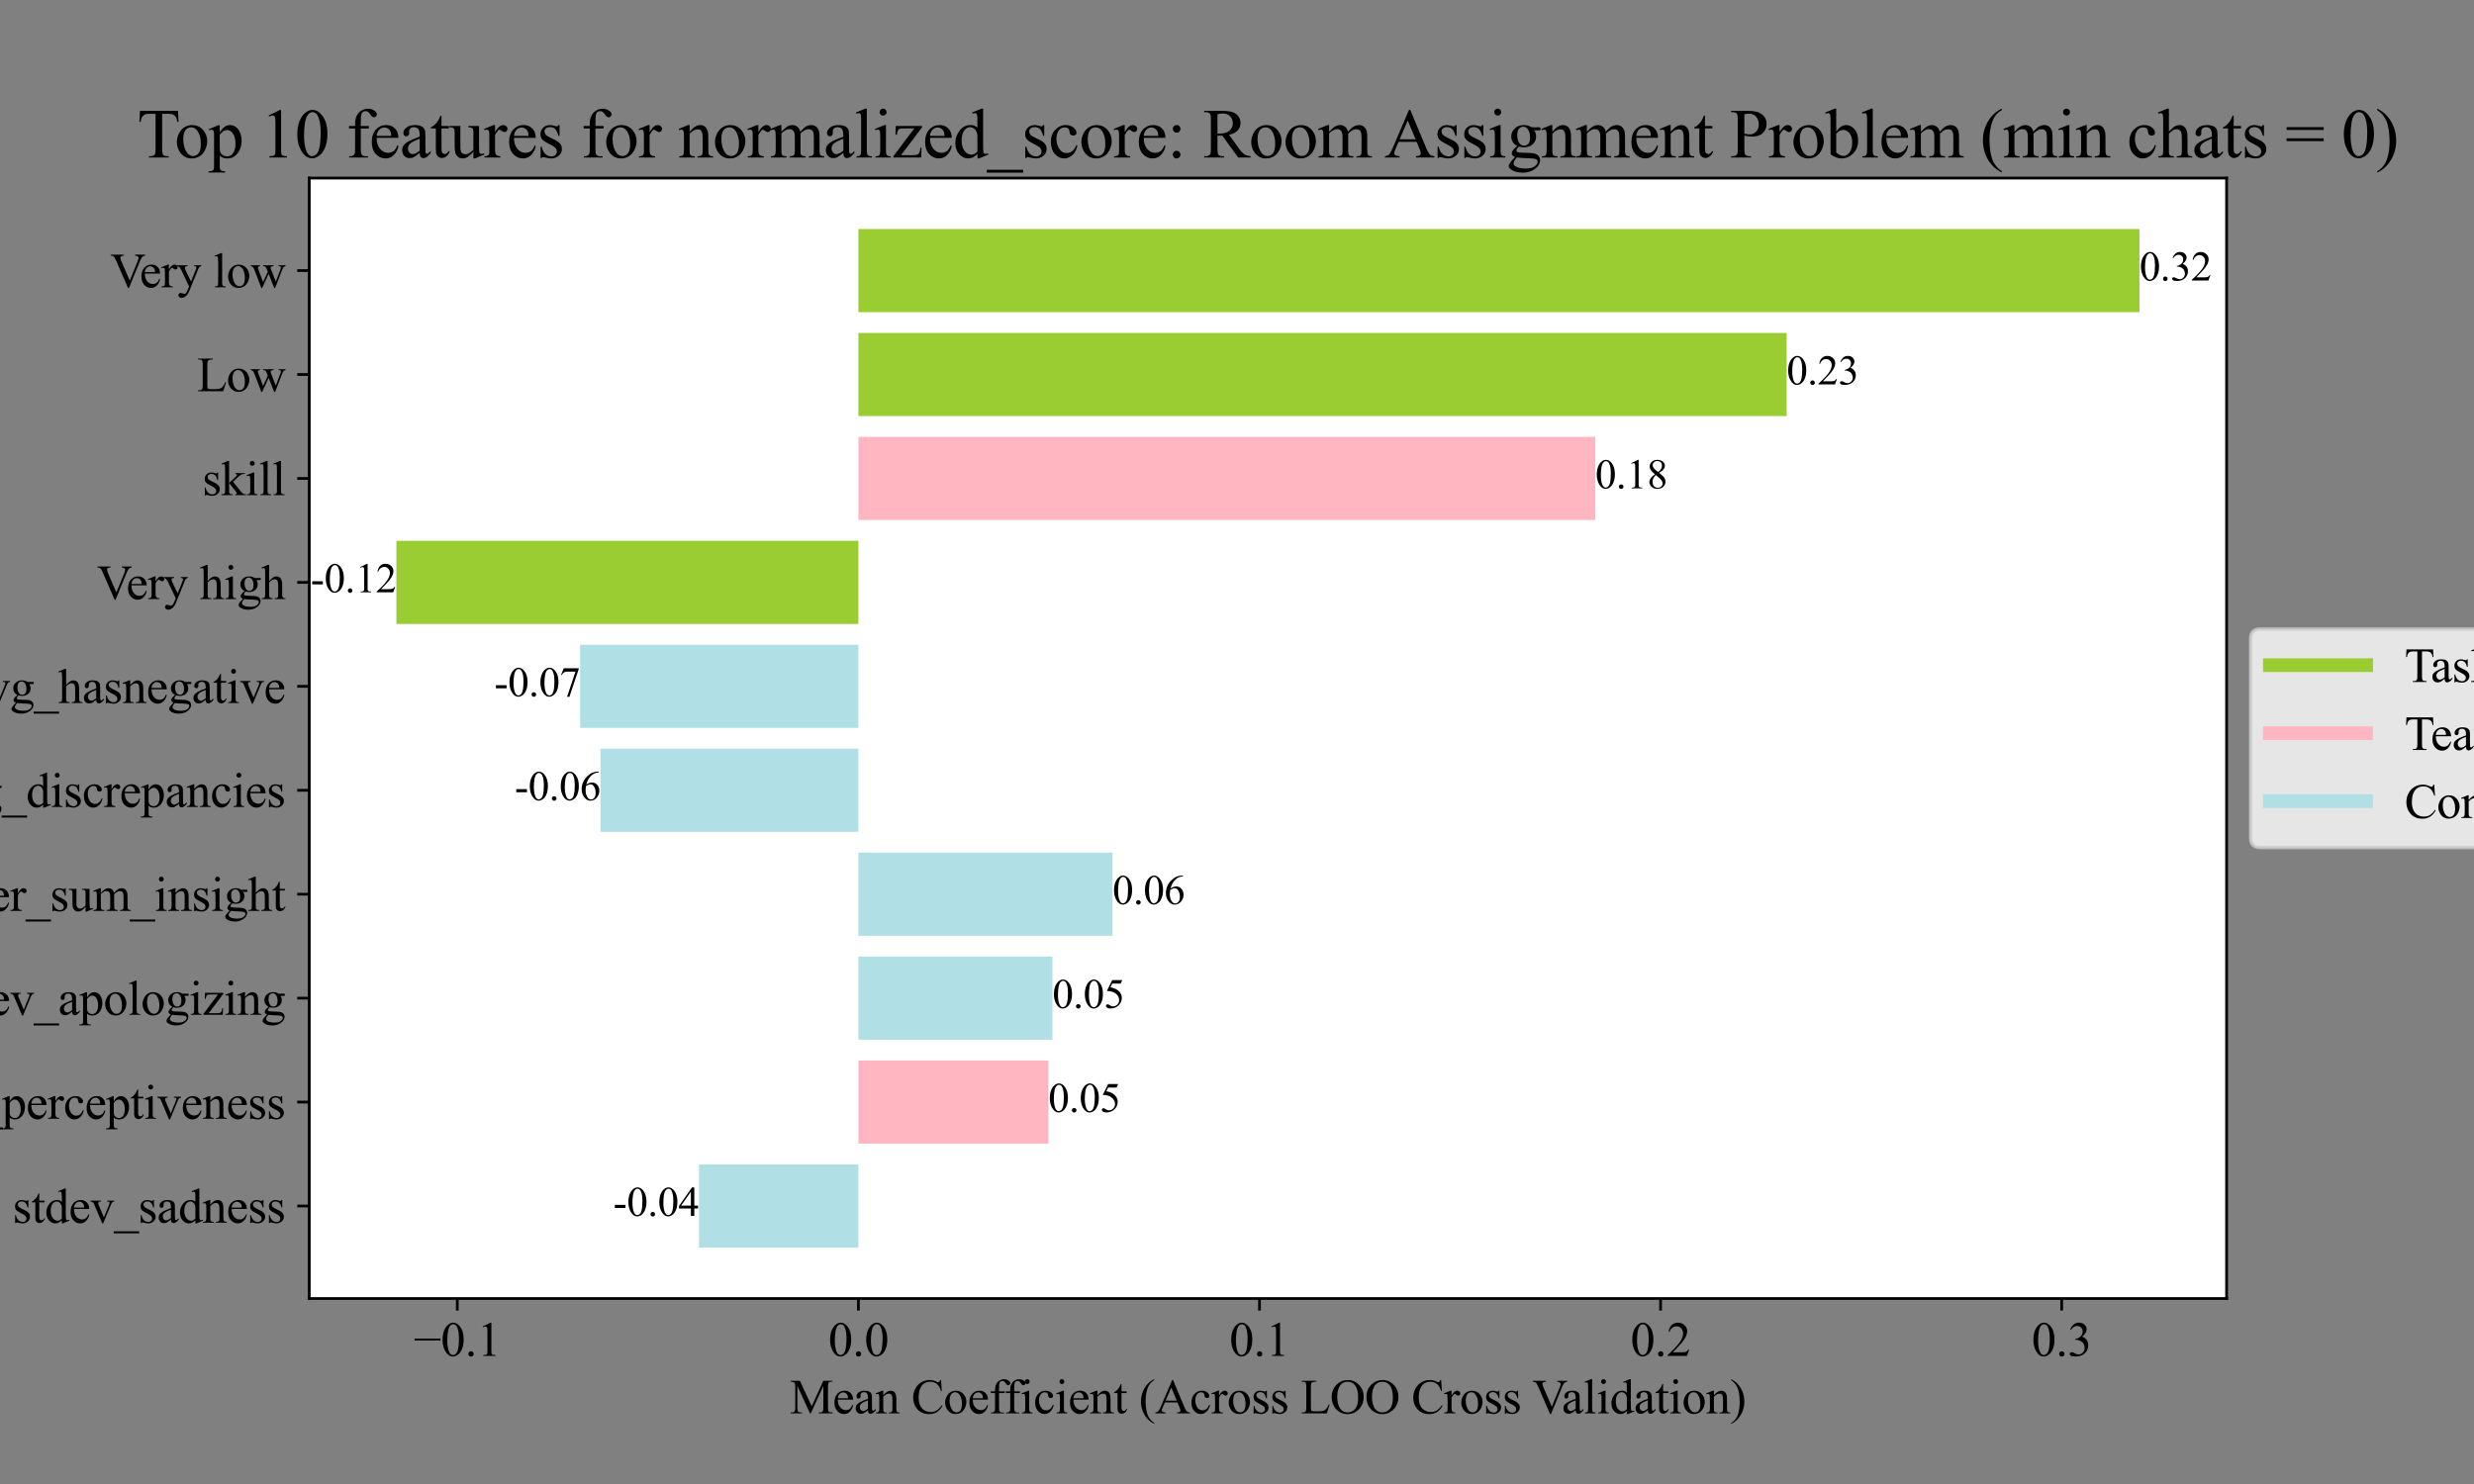 <?xml version="1.0" encoding="utf-8" standalone="no"?>
<!DOCTYPE svg PUBLIC "-//W3C//DTD SVG 1.1//EN"
  "http://www.w3.org/Graphics/SVG/1.1/DTD/svg11.dtd">
<svg xmlns:xlink="http://www.w3.org/1999/xlink" width="720pt" height="432pt" viewBox="0 0 720 432" xmlns="http://www.w3.org/2000/svg" version="1.1">
 <rect x="0" y="0" width="720" height="432" fill="#808080" stroke="none"/>
 <defs>
  <style type="text/css">*{stroke-linejoin: round; stroke-linecap: butt}</style>
 </defs>
 <g id="figure_1">
  <g id="patch_1">
   <path d="M 0 432 
L 720 432 
L 720 0 
L 0 0 
L 0 432 
z
" style="fill: none"/>
  </g>
  <g id="axes_1">
   <g id="patch_2">
    <path d="M 90 378 
L 648 378 
L 648 51.84 
L 90 51.84 
z
" style="fill: #ffffff"/>
   </g>
   <g id="patch_3">
    <path d="M 249.816 66.665 
L 622.636 66.665 
L 622.636 90.87 
L 249.816 90.87 
z
" clip-path="url(#p3a32960caa)" style="fill: #9acd32"/>
   </g>
   <g id="patch_4">
    <path d="M 249.816 96.921 
L 519.964 96.921 
L 519.964 121.126 
L 249.816 121.126 
z
" clip-path="url(#p3a32960caa)" style="fill: #9acd32"/>
   </g>
   <g id="patch_5">
    <path d="M 249.816 127.178 
L 464.269 127.178 
L 464.269 151.382 
L 249.816 151.382 
z
" clip-path="url(#p3a32960caa)" style="fill: #ffb6c1"/>
   </g>
   <g id="patch_6">
    <path d="M 249.816 157.434 
L 115.364 157.434 
L 115.364 181.638 
L 249.816 181.638 
z
" clip-path="url(#p3a32960caa)" style="fill: #9acd32"/>
   </g>
   <g id="patch_7">
    <path d="M 249.816 187.69 
L 168.826 187.69 
L 168.826 211.894 
L 249.816 211.894 
z
" clip-path="url(#p3a32960caa)" style="fill: #b0e0e6"/>
   </g>
   <g id="patch_8">
    <path d="M 249.816 217.946 
L 174.747 217.946 
L 174.747 242.15 
L 249.816 242.15 
z
" clip-path="url(#p3a32960caa)" style="fill: #b0e0e6"/>
   </g>
   <g id="patch_9">
    <path d="M 249.816 248.202 
L 323.771 248.202 
L 323.771 272.406 
L 249.816 272.406 
z
" clip-path="url(#p3a32960caa)" style="fill: #b0e0e6"/>
   </g>
   <g id="patch_10">
    <path d="M 249.816 278.458 
L 306.277 278.458 
L 306.277 302.662 
L 249.816 302.662 
z
" clip-path="url(#p3a32960caa)" style="fill: #b0e0e6"/>
   </g>
   <g id="patch_11">
    <path d="M 249.816 308.714 
L 305.082 308.714 
L 305.082 332.919 
L 249.816 332.919 
z
" clip-path="url(#p3a32960caa)" style="fill: #ffb6c1"/>
   </g>
   <g id="patch_12">
    <path d="M 249.816 338.97 
L 203.433 338.97 
L 203.433 363.175 
L 249.816 363.175 
z
" clip-path="url(#p3a32960caa)" style="fill: #b0e0e6"/>
   </g>
   <g id="matplotlib.axis_1">
    <g id="xtick_1">
     <g id="line2d_1">
      <defs>
       <path id="m829b60169f" d="M 0 0 
L 0 3.5 
" style="stroke: #000000; stroke-width: 0.8"/>
      </defs>
      <g>
       <use xlink:href="#m829b60169f" x="133.086" y="378" style="stroke: #000000; stroke-width: 0.8"/>
      </g>
     </g>
     <g id="text_1">
      <!-- −0.1 -->
      <g transform="translate(120.389 394.721) scale(0.14 -0.14)">
       <defs>
        <path id="TimesNewRomanPSMT-2212" d="M 3484 2000 
L 116 2000 
L 116 2256 
L 3484 2256 
L 3484 2000 
z
" transform="scale(0.016)"/>
        <path id="TimesNewRomanPSMT-30" d="M 231 2094 
Q 231 2819 450 3342 
Q 669 3866 1031 4122 
Q 1313 4325 1613 4325 
Q 2100 4325 2488 3828 
Q 2972 3213 2972 2159 
Q 2972 1422 2759 906 
Q 2547 391 2217 158 
Q 1888 -75 1581 -75 
Q 975 -75 572 641 
Q 231 1244 231 2094 
z
M 844 2016 
Q 844 1141 1059 588 
Q 1238 122 1591 122 
Q 1759 122 1940 273 
Q 2122 425 2216 781 
Q 2359 1319 2359 2297 
Q 2359 3022 2209 3506 
Q 2097 3866 1919 4016 
Q 1791 4119 1609 4119 
Q 1397 4119 1231 3928 
Q 1006 3669 925 3112 
Q 844 2556 844 2016 
z
" transform="scale(0.016)"/>
        <path id="TimesNewRomanPSMT-2e" d="M 800 606 
Q 947 606 1047 504 
Q 1147 403 1147 259 
Q 1147 116 1045 14 
Q 944 -88 800 -88 
Q 656 -88 554 14 
Q 453 116 453 259 
Q 453 406 554 506 
Q 656 606 800 606 
z
" transform="scale(0.016)"/>
        <path id="TimesNewRomanPSMT-31" d="M 750 3822 
L 1781 4325 
L 1884 4325 
L 1884 747 
Q 1884 391 1914 303 
Q 1944 216 2037 169 
Q 2131 122 2419 116 
L 2419 0 
L 825 0 
L 825 116 
Q 1125 122 1212 167 
Q 1300 213 1334 289 
Q 1369 366 1369 747 
L 1369 3034 
Q 1369 3497 1338 3628 
Q 1316 3728 1258 3775 
Q 1200 3822 1119 3822 
Q 1003 3822 797 3725 
L 750 3822 
z
" transform="scale(0.016)"/>
       </defs>
       <use xlink:href="#TimesNewRomanPSMT-2212"/>
       <use xlink:href="#TimesNewRomanPSMT-30" x="56.396"/>
       <use xlink:href="#TimesNewRomanPSMT-2e" x="106.396"/>
       <use xlink:href="#TimesNewRomanPSMT-31" x="131.396"/>
      </g>
     </g>
    </g>
    <g id="xtick_2">
     <g id="line2d_2">
      <g>
       <use xlink:href="#m829b60169f" x="249.816" y="378" style="stroke: #000000; stroke-width: 0.8"/>
      </g>
     </g>
     <g id="text_2">
      <!-- 0.0 -->
      <g transform="translate(241.066 394.721) scale(0.14 -0.14)">
       <use xlink:href="#TimesNewRomanPSMT-30"/>
       <use xlink:href="#TimesNewRomanPSMT-2e" x="50"/>
       <use xlink:href="#TimesNewRomanPSMT-30" x="75"/>
      </g>
     </g>
    </g>
    <g id="xtick_3">
     <g id="line2d_3">
      <g>
       <use xlink:href="#m829b60169f" x="366.545" y="378" style="stroke: #000000; stroke-width: 0.8"/>
      </g>
     </g>
     <g id="text_3">
      <!-- 0.1 -->
      <g transform="translate(357.795 394.721) scale(0.14 -0.14)">
       <use xlink:href="#TimesNewRomanPSMT-30"/>
       <use xlink:href="#TimesNewRomanPSMT-2e" x="50"/>
       <use xlink:href="#TimesNewRomanPSMT-31" x="75"/>
      </g>
     </g>
    </g>
    <g id="xtick_4">
     <g id="line2d_4">
      <g>
       <use xlink:href="#m829b60169f" x="483.275" y="378" style="stroke: #000000; stroke-width: 0.8"/>
      </g>
     </g>
     <g id="text_4">
      <!-- 0.2 -->
      <g transform="translate(474.525 394.721) scale(0.14 -0.14)">
       <defs>
        <path id="TimesNewRomanPSMT-32" d="M 2934 816 
L 2638 0 
L 138 0 
L 138 116 
Q 1241 1122 1691 1759 
Q 2141 2397 2141 2925 
Q 2141 3328 1894 3587 
Q 1647 3847 1303 3847 
Q 991 3847 742 3664 
Q 494 3481 375 3128 
L 259 3128 
Q 338 3706 661 4015 
Q 984 4325 1469 4325 
Q 1984 4325 2329 3994 
Q 2675 3663 2675 3213 
Q 2675 2891 2525 2569 
Q 2294 2063 1775 1497 
Q 997 647 803 472 
L 1909 472 
Q 2247 472 2383 497 
Q 2519 522 2628 598 
Q 2738 675 2819 816 
L 2934 816 
z
" transform="scale(0.016)"/>
       </defs>
       <use xlink:href="#TimesNewRomanPSMT-30"/>
       <use xlink:href="#TimesNewRomanPSMT-2e" x="50"/>
       <use xlink:href="#TimesNewRomanPSMT-32" x="75"/>
      </g>
     </g>
    </g>
    <g id="xtick_5">
     <g id="line2d_5">
      <g>
       <use xlink:href="#m829b60169f" x="600.005" y="378" style="stroke: #000000; stroke-width: 0.8"/>
      </g>
     </g>
     <g id="text_5">
      <!-- 0.3 -->
      <g transform="translate(591.255 394.721) scale(0.14 -0.14)">
       <defs>
        <path id="TimesNewRomanPSMT-33" d="M 325 3431 
Q 506 3859 782 4092 
Q 1059 4325 1472 4325 
Q 1981 4325 2253 3994 
Q 2459 3747 2459 3466 
Q 2459 3003 1878 2509 
Q 2269 2356 2469 2072 
Q 2669 1788 2669 1403 
Q 2669 853 2319 450 
Q 1863 -75 997 -75 
Q 569 -75 414 31 
Q 259 138 259 259 
Q 259 350 332 419 
Q 406 488 509 488 
Q 588 488 669 463 
Q 722 447 909 348 
Q 1097 250 1169 231 
Q 1284 197 1416 197 
Q 1734 197 1970 444 
Q 2206 691 2206 1028 
Q 2206 1275 2097 1509 
Q 2016 1684 1919 1775 
Q 1784 1900 1550 2001 
Q 1316 2103 1072 2103 
L 972 2103 
L 972 2197 
Q 1219 2228 1467 2375 
Q 1716 2522 1828 2728 
Q 1941 2934 1941 3181 
Q 1941 3503 1739 3701 
Q 1538 3900 1238 3900 
Q 753 3900 428 3381 
L 325 3431 
z
" transform="scale(0.016)"/>
       </defs>
       <use xlink:href="#TimesNewRomanPSMT-30"/>
       <use xlink:href="#TimesNewRomanPSMT-2e" x="50"/>
       <use xlink:href="#TimesNewRomanPSMT-33" x="75"/>
      </g>
     </g>
    </g>
    <g id="text_6">
     <!-- Mean Coefficient (Across LOO Cross Validation) -->
     <g transform="translate(229.86 411.437) scale(0.14 -0.14)">
      <defs>
       <path id="TimesNewRomanPSMT-4d" d="M 2619 0 
L 981 3566 
L 981 734 
Q 981 344 1066 247 
Q 1181 116 1431 116 
L 1581 116 
L 1581 0 
L 106 0 
L 106 116 
L 256 116 
Q 525 116 638 278 
Q 706 378 706 734 
L 706 3503 
Q 706 3784 644 3909 
Q 600 4000 483 4061 
Q 366 4122 106 4122 
L 106 4238 
L 1306 4238 
L 2844 922 
L 4356 4238 
L 5556 4238 
L 5556 4122 
L 5409 4122 
Q 5138 4122 5025 3959 
Q 4956 3859 4956 3503 
L 4956 734 
Q 4956 344 5044 247 
Q 5159 116 5409 116 
L 5556 116 
L 5556 0 
L 3756 0 
L 3756 116 
L 3906 116 
Q 4178 116 4288 278 
Q 4356 378 4356 734 
L 4356 3566 
L 2722 0 
L 2619 0 
z
" transform="scale(0.016)"/>
       <path id="TimesNewRomanPSMT-65" d="M 681 1784 
Q 678 1147 991 784 
Q 1303 422 1725 422 
Q 2006 422 2214 576 
Q 2422 731 2563 1106 
L 2659 1044 
Q 2594 616 2278 264 
Q 1963 -88 1488 -88 
Q 972 -88 605 314 
Q 238 716 238 1394 
Q 238 2128 614 2539 
Q 991 2950 1559 2950 
Q 2041 2950 2350 2633 
Q 2659 2316 2659 1784 
L 681 1784 
z
M 681 1966 
L 2006 1966 
Q 1991 2241 1941 2353 
Q 1863 2528 1708 2628 
Q 1553 2728 1384 2728 
Q 1125 2728 920 2526 
Q 716 2325 681 1966 
z
" transform="scale(0.016)"/>
       <path id="TimesNewRomanPSMT-61" d="M 1822 413 
Q 1381 72 1269 19 
Q 1100 -59 909 -59 
Q 613 -59 420 144 
Q 228 347 228 678 
Q 228 888 322 1041 
Q 450 1253 767 1440 
Q 1084 1628 1822 1897 
L 1822 2009 
Q 1822 2438 1686 2597 
Q 1550 2756 1291 2756 
Q 1094 2756 978 2650 
Q 859 2544 859 2406 
L 866 2225 
Q 866 2081 792 2003 
Q 719 1925 600 1925 
Q 484 1925 411 2006 
Q 338 2088 338 2228 
Q 338 2497 613 2722 
Q 888 2947 1384 2947 
Q 1766 2947 2009 2819 
Q 2194 2722 2281 2516 
Q 2338 2381 2338 1966 
L 2338 994 
Q 2338 584 2353 492 
Q 2369 400 2405 369 
Q 2441 338 2488 338 
Q 2538 338 2575 359 
Q 2641 400 2828 588 
L 2828 413 
Q 2478 -56 2159 -56 
Q 2006 -56 1915 50 
Q 1825 156 1822 413 
z
M 1822 616 
L 1822 1706 
Q 1350 1519 1213 1441 
Q 966 1303 859 1153 
Q 753 1003 753 825 
Q 753 600 887 451 
Q 1022 303 1197 303 
Q 1434 303 1822 616 
z
" transform="scale(0.016)"/>
       <path id="TimesNewRomanPSMT-6e" d="M 1034 2341 
Q 1538 2947 1994 2947 
Q 2228 2947 2397 2830 
Q 2566 2713 2666 2444 
Q 2734 2256 2734 1869 
L 2734 647 
Q 2734 375 2778 278 
Q 2813 200 2889 156 
Q 2966 113 3172 113 
L 3172 0 
L 1756 0 
L 1756 113 
L 1816 113 
Q 2016 113 2095 173 
Q 2175 234 2206 353 
Q 2219 400 2219 647 
L 2219 1819 
Q 2219 2209 2117 2386 
Q 2016 2563 1775 2563 
Q 1403 2563 1034 2156 
L 1034 647 
Q 1034 356 1069 288 
Q 1113 197 1189 155 
Q 1266 113 1500 113 
L 1500 0 
L 84 0 
L 84 113 
L 147 113 
Q 366 113 442 223 
Q 519 334 519 647 
L 519 1709 
Q 519 2225 495 2337 
Q 472 2450 423 2490 
Q 375 2531 294 2531 
Q 206 2531 84 2484 
L 38 2597 
L 900 2947 
L 1034 2947 
L 1034 2341 
z
" transform="scale(0.016)"/>
       <path id="TimesNewRomanPSMT-20" transform="scale(0.016)"/>
       <path id="TimesNewRomanPSMT-43" d="M 3853 4334 
L 3950 2894 
L 3853 2894 
Q 3659 3541 3300 3825 
Q 2941 4109 2438 4109 
Q 2016 4109 1675 3895 
Q 1334 3681 1139 3212 
Q 944 2744 944 2047 
Q 944 1472 1128 1050 
Q 1313 628 1683 403 
Q 2053 178 2528 178 
Q 2941 178 3256 354 
Q 3572 531 3950 1056 
L 4047 994 
Q 3728 428 3303 165 
Q 2878 -97 2294 -97 
Q 1241 -97 663 684 
Q 231 1266 231 2053 
Q 231 2688 515 3219 
Q 800 3750 1298 4042 
Q 1797 4334 2388 4334 
Q 2847 4334 3294 4109 
Q 3425 4041 3481 4041 
Q 3566 4041 3628 4100 
Q 3709 4184 3744 4334 
L 3853 4334 
z
" transform="scale(0.016)"/>
       <path id="TimesNewRomanPSMT-6f" d="M 1600 2947 
Q 2250 2947 2644 2453 
Q 2978 2031 2978 1484 
Q 2978 1100 2793 706 
Q 2609 313 2286 112 
Q 1963 -88 1566 -88 
Q 919 -88 538 428 
Q 216 863 216 1403 
Q 216 1797 411 2186 
Q 606 2575 925 2761 
Q 1244 2947 1600 2947 
z
M 1503 2744 
Q 1338 2744 1170 2645 
Q 1003 2547 900 2300 
Q 797 2053 797 1666 
Q 797 1041 1045 587 
Q 1294 134 1700 134 
Q 2003 134 2200 384 
Q 2397 634 2397 1244 
Q 2397 2006 2069 2444 
Q 1847 2744 1503 2744 
z
" transform="scale(0.016)"/>
       <path id="TimesNewRomanPSMT-66" d="M 1319 2638 
L 1319 756 
Q 1319 356 1406 250 
Q 1522 113 1716 113 
L 1975 113 
L 1975 0 
L 266 0 
L 266 113 
L 394 113 
Q 519 113 622 175 
Q 725 238 764 344 
Q 803 450 803 756 
L 803 2638 
L 247 2638 
L 247 2863 
L 803 2863 
L 803 3050 
Q 803 3478 940 3775 
Q 1078 4072 1361 4255 
Q 1644 4438 1997 4438 
Q 2325 4438 2600 4225 
Q 2781 4084 2781 3909 
Q 2781 3816 2700 3733 
Q 2619 3650 2525 3650 
Q 2453 3650 2373 3701 
Q 2294 3753 2178 3923 
Q 2063 4094 1966 4153 
Q 1869 4213 1750 4213 
Q 1606 4213 1506 4136 
Q 1406 4059 1362 3898 
Q 1319 3738 1319 3069 
L 1319 2863 
L 2056 2863 
L 2056 2638 
L 1319 2638 
z
" transform="scale(0.016)"/>
       <path id="TimesNewRomanPSMT-69" d="M 928 4444 
Q 1059 4444 1151 4351 
Q 1244 4259 1244 4128 
Q 1244 3997 1151 3903 
Q 1059 3809 928 3809 
Q 797 3809 703 3903 
Q 609 3997 609 4128 
Q 609 4259 701 4351 
Q 794 4444 928 4444 
z
M 1188 2947 
L 1188 647 
Q 1188 378 1227 289 
Q 1266 200 1342 156 
Q 1419 113 1622 113 
L 1622 0 
L 231 0 
L 231 113 
Q 441 113 512 153 
Q 584 194 626 287 
Q 669 381 669 647 
L 669 1750 
Q 669 2216 641 2353 
Q 619 2453 572 2492 
Q 525 2531 444 2531 
Q 356 2531 231 2484 
L 188 2597 
L 1050 2947 
L 1188 2947 
z
" transform="scale(0.016)"/>
       <path id="TimesNewRomanPSMT-63" d="M 2631 1088 
Q 2516 522 2178 217 
Q 1841 -88 1431 -88 
Q 944 -88 581 321 
Q 219 731 219 1428 
Q 219 2103 620 2525 
Q 1022 2947 1584 2947 
Q 2006 2947 2278 2723 
Q 2550 2500 2550 2259 
Q 2550 2141 2473 2067 
Q 2397 1994 2259 1994 
Q 2075 1994 1981 2113 
Q 1928 2178 1911 2362 
Q 1894 2547 1784 2644 
Q 1675 2738 1481 2738 
Q 1169 2738 978 2506 
Q 725 2200 725 1697 
Q 725 1184 976 792 
Q 1228 400 1656 400 
Q 1963 400 2206 609 
Q 2378 753 2541 1131 
L 2631 1088 
z
" transform="scale(0.016)"/>
       <path id="TimesNewRomanPSMT-74" d="M 1031 3803 
L 1031 2863 
L 1700 2863 
L 1700 2644 
L 1031 2644 
L 1031 788 
Q 1031 509 1111 412 
Q 1191 316 1316 316 
Q 1419 316 1516 380 
Q 1613 444 1666 569 
L 1788 569 
Q 1678 263 1478 108 
Q 1278 -47 1066 -47 
Q 922 -47 784 33 
Q 647 113 581 261 
Q 516 409 516 719 
L 516 2644 
L 63 2644 
L 63 2747 
Q 234 2816 414 2980 
Q 594 3144 734 3369 
Q 806 3488 934 3803 
L 1031 3803 
z
" transform="scale(0.016)"/>
       <path id="TimesNewRomanPSMT-28" d="M 1988 -1253 
L 1988 -1369 
Q 1516 -1131 1200 -813 
Q 750 -359 506 256 
Q 263 872 263 1534 
Q 263 2503 741 3301 
Q 1219 4100 1988 4444 
L 1988 4313 
Q 1603 4100 1356 3731 
Q 1109 3363 987 2797 
Q 866 2231 866 1616 
Q 866 947 969 400 
Q 1050 -31 1165 -292 
Q 1281 -553 1476 -793 
Q 1672 -1034 1988 -1253 
z
" transform="scale(0.016)"/>
       <path id="TimesNewRomanPSMT-41" d="M 2928 1419 
L 1288 1419 
L 1000 750 
Q 894 503 894 381 
Q 894 284 986 211 
Q 1078 138 1384 116 
L 1384 0 
L 50 0 
L 50 116 
Q 316 163 394 238 
Q 553 388 747 847 
L 2238 4334 
L 2347 4334 
L 3822 809 
Q 4000 384 4145 257 
Q 4291 131 4550 116 
L 4550 0 
L 2878 0 
L 2878 116 
Q 3131 128 3220 200 
Q 3309 272 3309 375 
Q 3309 513 3184 809 
L 2928 1419 
z
M 2841 1650 
L 2122 3363 
L 1384 1650 
L 2841 1650 
z
" transform="scale(0.016)"/>
       <path id="TimesNewRomanPSMT-72" d="M 1038 2947 
L 1038 2303 
Q 1397 2947 1775 2947 
Q 1947 2947 2059 2842 
Q 2172 2738 2172 2600 
Q 2172 2478 2090 2393 
Q 2009 2309 1897 2309 
Q 1788 2309 1652 2417 
Q 1516 2525 1450 2525 
Q 1394 2525 1328 2463 
Q 1188 2334 1038 2041 
L 1038 669 
Q 1038 431 1097 309 
Q 1138 225 1241 169 
Q 1344 113 1538 113 
L 1538 0 
L 72 0 
L 72 113 
Q 291 113 397 181 
Q 475 231 506 341 
Q 522 394 522 644 
L 522 1753 
Q 522 2253 501 2348 
Q 481 2444 426 2487 
Q 372 2531 291 2531 
Q 194 2531 72 2484 
L 41 2597 
L 906 2947 
L 1038 2947 
z
" transform="scale(0.016)"/>
       <path id="TimesNewRomanPSMT-73" d="M 2050 2947 
L 2050 1972 
L 1947 1972 
Q 1828 2431 1642 2597 
Q 1456 2763 1169 2763 
Q 950 2763 815 2647 
Q 681 2531 681 2391 
Q 681 2216 781 2091 
Q 878 1963 1175 1819 
L 1631 1597 
Q 2266 1288 2266 781 
Q 2266 391 1970 151 
Q 1675 -88 1309 -88 
Q 1047 -88 709 6 
Q 606 38 541 38 
Q 469 38 428 -44 
L 325 -44 
L 325 978 
L 428 978 
Q 516 541 762 319 
Q 1009 97 1316 97 
Q 1531 97 1667 223 
Q 1803 350 1803 528 
Q 1803 744 1651 891 
Q 1500 1038 1047 1263 
Q 594 1488 453 1669 
Q 313 1847 313 2119 
Q 313 2472 555 2709 
Q 797 2947 1181 2947 
Q 1350 2947 1591 2875 
Q 1750 2828 1803 2828 
Q 1853 2828 1881 2850 
Q 1909 2872 1947 2947 
L 2050 2947 
z
" transform="scale(0.016)"/>
       <path id="TimesNewRomanPSMT-4c" d="M 3669 1172 
L 3772 1150 
L 3409 0 
L 128 0 
L 128 116 
L 288 116 
Q 556 116 672 291 
Q 738 391 738 753 
L 738 3488 
Q 738 3884 650 3984 
Q 528 4122 288 4122 
L 128 4122 
L 128 4238 
L 2047 4238 
L 2047 4122 
Q 1709 4125 1573 4059 
Q 1438 3994 1388 3894 
Q 1338 3794 1338 3416 
L 1338 753 
Q 1338 494 1388 397 
Q 1425 331 1503 300 
Q 1581 269 1991 269 
L 2300 269 
Q 2788 269 2984 341 
Q 3181 413 3343 595 
Q 3506 778 3669 1172 
z
" transform="scale(0.016)"/>
       <path id="TimesNewRomanPSMT-4f" d="M 2341 4334 
Q 3166 4334 3770 3707 
Q 4375 3081 4375 2144 
Q 4375 1178 3765 540 
Q 3156 -97 2291 -97 
Q 1416 -97 820 525 
Q 225 1147 225 2134 
Q 225 3144 913 3781 
Q 1509 4334 2341 4334 
z
M 2281 4106 
Q 1713 4106 1369 3684 
Q 941 3159 941 2147 
Q 941 1109 1384 550 
Q 1725 125 2284 125 
Q 2881 125 3270 590 
Q 3659 1056 3659 2059 
Q 3659 3147 3231 3681 
Q 2888 4106 2281 4106 
z
" transform="scale(0.016)"/>
       <path id="TimesNewRomanPSMT-56" d="M 4544 4238 
L 4544 4122 
Q 4319 4081 4203 3978 
Q 4038 3825 3909 3509 
L 2431 -97 
L 2316 -97 
L 728 3556 
Q 606 3838 556 3900 
Q 478 3997 364 4051 
Q 250 4106 56 4122 
L 56 4238 
L 1788 4238 
L 1788 4122 
Q 1494 4094 1406 4022 
Q 1319 3950 1319 3838 
Q 1319 3681 1463 3350 
L 2541 866 
L 3541 3319 
Q 3688 3681 3688 3822 
Q 3688 3913 3597 3995 
Q 3506 4078 3291 4113 
Q 3275 4116 3238 4122 
L 3238 4238 
L 4544 4238 
z
" transform="scale(0.016)"/>
       <path id="TimesNewRomanPSMT-6c" d="M 1184 4444 
L 1184 647 
Q 1184 378 1223 290 
Q 1263 203 1344 158 
Q 1425 113 1647 113 
L 1647 0 
L 244 0 
L 244 113 
Q 441 113 512 153 
Q 584 194 625 287 
Q 666 381 666 647 
L 666 3247 
Q 666 3731 644 3842 
Q 622 3953 573 3993 
Q 525 4034 450 4034 
Q 369 4034 244 3984 
L 191 4094 
L 1044 4444 
L 1184 4444 
z
" transform="scale(0.016)"/>
       <path id="TimesNewRomanPSMT-64" d="M 2222 322 
Q 2013 103 1813 7 
Q 1613 -88 1381 -88 
Q 913 -88 563 304 
Q 213 697 213 1313 
Q 213 1928 600 2439 
Q 988 2950 1597 2950 
Q 1975 2950 2222 2709 
L 2222 3238 
Q 2222 3728 2198 3840 
Q 2175 3953 2125 3993 
Q 2075 4034 2000 4034 
Q 1919 4034 1784 3984 
L 1744 4094 
L 2597 4444 
L 2738 4444 
L 2738 1134 
Q 2738 631 2761 520 
Q 2784 409 2836 365 
Q 2888 322 2956 322 
Q 3041 322 3181 375 
L 3216 266 
L 2366 -88 
L 2222 -88 
L 2222 322 
z
M 2222 541 
L 2222 2016 
Q 2203 2228 2109 2403 
Q 2016 2578 1861 2667 
Q 1706 2756 1559 2756 
Q 1284 2756 1069 2509 
Q 784 2184 784 1559 
Q 784 928 1059 592 
Q 1334 256 1672 256 
Q 1956 256 2222 541 
z
" transform="scale(0.016)"/>
       <path id="TimesNewRomanPSMT-29" d="M 144 4313 
L 144 4444 
Q 619 4209 934 3891 
Q 1381 3434 1625 2820 
Q 1869 2206 1869 1541 
Q 1869 572 1392 -226 
Q 916 -1025 144 -1369 
L 144 -1253 
Q 528 -1038 776 -670 
Q 1025 -303 1145 264 
Q 1266 831 1266 1447 
Q 1266 2113 1163 2663 
Q 1084 3094 967 3353 
Q 850 3613 656 3853 
Q 463 4094 144 4313 
z
" transform="scale(0.016)"/>
      </defs>
      <use xlink:href="#TimesNewRomanPSMT-4d"/>
      <use xlink:href="#TimesNewRomanPSMT-65" x="88.916"/>
      <use xlink:href="#TimesNewRomanPSMT-61" x="133.301"/>
      <use xlink:href="#TimesNewRomanPSMT-6e" x="177.686"/>
      <use xlink:href="#TimesNewRomanPSMT-20" x="227.686"/>
      <use xlink:href="#TimesNewRomanPSMT-43" x="252.686"/>
      <use xlink:href="#TimesNewRomanPSMT-6f" x="319.385"/>
      <use xlink:href="#TimesNewRomanPSMT-65" x="369.385"/>
      <use xlink:href="#TimesNewRomanPSMT-66" x="413.77"/>
      <use xlink:href="#TimesNewRomanPSMT-66" x="445.32"/>
      <use xlink:href="#TimesNewRomanPSMT-69" x="478.621"/>
      <use xlink:href="#TimesNewRomanPSMT-63" x="506.404"/>
      <use xlink:href="#TimesNewRomanPSMT-69" x="550.789"/>
      <use xlink:href="#TimesNewRomanPSMT-65" x="578.572"/>
      <use xlink:href="#TimesNewRomanPSMT-6e" x="622.957"/>
      <use xlink:href="#TimesNewRomanPSMT-74" x="672.957"/>
      <use xlink:href="#TimesNewRomanPSMT-20" x="700.74"/>
      <use xlink:href="#TimesNewRomanPSMT-28" x="725.74"/>
      <use xlink:href="#TimesNewRomanPSMT-41" x="759.041"/>
      <use xlink:href="#TimesNewRomanPSMT-63" x="831.258"/>
      <use xlink:href="#TimesNewRomanPSMT-72" x="875.643"/>
      <use xlink:href="#TimesNewRomanPSMT-6f" x="908.943"/>
      <use xlink:href="#TimesNewRomanPSMT-73" x="958.943"/>
      <use xlink:href="#TimesNewRomanPSMT-73" x="997.859"/>
      <use xlink:href="#TimesNewRomanPSMT-20" x="1036.775"/>
      <use xlink:href="#TimesNewRomanPSMT-4c" x="1061.775"/>
      <use xlink:href="#TimesNewRomanPSMT-4f" x="1122.859"/>
      <use xlink:href="#TimesNewRomanPSMT-4f" x="1195.076"/>
      <use xlink:href="#TimesNewRomanPSMT-20" x="1267.293"/>
      <use xlink:href="#TimesNewRomanPSMT-43" x="1292.293"/>
      <use xlink:href="#TimesNewRomanPSMT-72" x="1358.992"/>
      <use xlink:href="#TimesNewRomanPSMT-6f" x="1392.293"/>
      <use xlink:href="#TimesNewRomanPSMT-73" x="1442.293"/>
      <use xlink:href="#TimesNewRomanPSMT-73" x="1481.209"/>
      <use xlink:href="#TimesNewRomanPSMT-20" x="1520.125"/>
      <use xlink:href="#TimesNewRomanPSMT-56" x="1543.375"/>
      <use xlink:href="#TimesNewRomanPSMT-61" x="1604.467"/>
      <use xlink:href="#TimesNewRomanPSMT-6c" x="1648.852"/>
      <use xlink:href="#TimesNewRomanPSMT-69" x="1676.635"/>
      <use xlink:href="#TimesNewRomanPSMT-64" x="1704.418"/>
      <use xlink:href="#TimesNewRomanPSMT-61" x="1754.418"/>
      <use xlink:href="#TimesNewRomanPSMT-74" x="1798.803"/>
      <use xlink:href="#TimesNewRomanPSMT-69" x="1826.586"/>
      <use xlink:href="#TimesNewRomanPSMT-6f" x="1854.369"/>
      <use xlink:href="#TimesNewRomanPSMT-6e" x="1904.369"/>
      <use xlink:href="#TimesNewRomanPSMT-29" x="1954.369"/>
     </g>
    </g>
   </g>
   <g id="matplotlib.axis_2">
    <g id="ytick_1">
     <g id="line2d_6">
      <defs>
       <path id="m45a9ab841e" d="M 0 0 
L -3.5 0 
" style="stroke: #000000; stroke-width: 0.8"/>
      </defs>
      <g>
       <use xlink:href="#m45a9ab841e" x="90" y="78.768" style="stroke: #000000; stroke-width: 0.8"/>
      </g>
     </g>
     <g id="text_7">
      <!-- Very low -->
      <g transform="translate(32.071 83.628) scale(0.14 -0.14)">
       <defs>
        <path id="TimesNewRomanPSMT-79" d="M 38 2863 
L 1372 2863 
L 1372 2747 
L 1306 2747 
Q 1166 2747 1095 2686 
Q 1025 2625 1025 2534 
Q 1025 2413 1128 2197 
L 1825 753 
L 2466 2334 
Q 2519 2463 2519 2588 
Q 2519 2644 2497 2672 
Q 2472 2706 2419 2726 
Q 2366 2747 2231 2747 
L 2231 2863 
L 3163 2863 
L 3163 2747 
Q 3047 2734 2984 2696 
Q 2922 2659 2847 2556 
Q 2819 2513 2741 2316 
L 1575 -541 
Q 1406 -956 1132 -1168 
Q 859 -1381 606 -1381 
Q 422 -1381 303 -1275 
Q 184 -1169 184 -1031 
Q 184 -900 270 -820 
Q 356 -741 506 -741 
Q 609 -741 788 -809 
Q 913 -856 944 -856 
Q 1038 -856 1148 -759 
Q 1259 -663 1372 -384 
L 1575 113 
L 547 2272 
Q 500 2369 397 2513 
Q 319 2622 269 2659 
Q 197 2709 38 2747 
L 38 2863 
z
" transform="scale(0.016)"/>
        <path id="TimesNewRomanPSMT-77" d="M 41 2863 
L 1241 2863 
L 1241 2747 
Q 1075 2734 1023 2687 
Q 972 2641 972 2553 
Q 972 2456 1025 2319 
L 1638 672 
L 2253 2013 
L 2091 2434 
Q 2016 2622 1894 2694 
Q 1825 2738 1638 2747 
L 1638 2863 
L 3000 2863 
L 3000 2747 
Q 2775 2738 2681 2666 
Q 2619 2616 2619 2506 
Q 2619 2444 2644 2378 
L 3294 734 
L 3897 2319 
Q 3959 2488 3959 2588 
Q 3959 2647 3898 2694 
Q 3838 2741 3659 2747 
L 3659 2863 
L 4563 2863 
L 4563 2747 
Q 4291 2706 4163 2378 
L 3206 -88 
L 3078 -88 
L 2363 1741 
L 1528 -88 
L 1413 -88 
L 494 2319 
Q 403 2547 315 2626 
Q 228 2706 41 2747 
L 41 2863 
z
" transform="scale(0.016)"/>
       </defs>
       <use xlink:href="#TimesNewRomanPSMT-56"/>
       <use xlink:href="#TimesNewRomanPSMT-65" x="61.092"/>
       <use xlink:href="#TimesNewRomanPSMT-72" x="105.477"/>
       <use xlink:href="#TimesNewRomanPSMT-79" x="138.777"/>
       <use xlink:href="#TimesNewRomanPSMT-20" x="188.777"/>
       <use xlink:href="#TimesNewRomanPSMT-6c" x="213.777"/>
       <use xlink:href="#TimesNewRomanPSMT-6f" x="241.561"/>
       <use xlink:href="#TimesNewRomanPSMT-77" x="291.561"/>
      </g>
     </g>
    </g>
    <g id="ytick_2">
     <g id="line2d_7">
      <g>
       <use xlink:href="#m45a9ab841e" x="90" y="109.024" style="stroke: #000000; stroke-width: 0.8"/>
      </g>
     </g>
     <g id="text_8">
      <!-- Low -->
      <g transform="translate(57.338 113.885) scale(0.14 -0.14)">
       <use xlink:href="#TimesNewRomanPSMT-4c"/>
       <use xlink:href="#TimesNewRomanPSMT-6f" x="61.084"/>
       <use xlink:href="#TimesNewRomanPSMT-77" x="111.084"/>
      </g>
     </g>
    </g>
    <g id="ytick_3">
     <g id="line2d_8">
      <g>
       <use xlink:href="#m45a9ab841e" x="90" y="139.28" style="stroke: #000000; stroke-width: 0.8"/>
      </g>
     </g>
     <g id="text_9">
      <!-- skill -->
      <g transform="translate(58.883 144.141) scale(0.14 -0.14)">
       <defs>
        <path id="TimesNewRomanPSMT-6b" d="M 1047 4444 
L 1047 1597 
L 1775 2259 
Q 2006 2472 2044 2528 
Q 2069 2566 2069 2603 
Q 2069 2666 2017 2711 
Q 1966 2756 1847 2763 
L 1847 2863 
L 3091 2863 
L 3091 2763 
Q 2834 2756 2664 2684 
Q 2494 2613 2291 2428 
L 1556 1750 
L 2291 822 
Q 2597 438 2703 334 
Q 2853 188 2966 144 
Q 3044 113 3238 113 
L 3238 0 
L 1847 0 
L 1847 113 
Q 1966 116 2008 148 
Q 2050 181 2050 241 
Q 2050 313 1925 472 
L 1047 1594 
L 1047 644 
Q 1047 366 1086 278 
Q 1125 191 1197 153 
Q 1269 116 1509 113 
L 1509 0 
L 53 0 
L 53 113 
Q 272 113 381 166 
Q 447 200 481 272 
Q 528 375 528 628 
L 528 3234 
Q 528 3731 506 3842 
Q 484 3953 434 3995 
Q 384 4038 303 4038 
Q 238 4038 106 3984 
L 53 4094 
L 903 4444 
L 1047 4444 
z
" transform="scale(0.016)"/>
       </defs>
       <use xlink:href="#TimesNewRomanPSMT-73"/>
       <use xlink:href="#TimesNewRomanPSMT-6b" x="38.916"/>
       <use xlink:href="#TimesNewRomanPSMT-69" x="88.916"/>
       <use xlink:href="#TimesNewRomanPSMT-6c" x="116.699"/>
       <use xlink:href="#TimesNewRomanPSMT-6c" x="144.482"/>
      </g>
     </g>
    </g>
    <g id="ytick_4">
     <g id="line2d_9">
      <g>
       <use xlink:href="#m45a9ab841e" x="90" y="169.536" style="stroke: #000000; stroke-width: 0.8"/>
      </g>
     </g>
     <g id="text_10">
      <!-- Very high -->
      <g transform="translate(28.181 174.397) scale(0.14 -0.14)">
       <defs>
        <path id="TimesNewRomanPSMT-68" d="M 1041 4444 
L 1041 2350 
Q 1388 2731 1591 2839 
Q 1794 2947 1997 2947 
Q 2241 2947 2416 2812 
Q 2591 2678 2675 2391 
Q 2734 2191 2734 1659 
L 2734 647 
Q 2734 375 2778 275 
Q 2809 200 2884 156 
Q 2959 113 3159 113 
L 3159 0 
L 1753 0 
L 1753 113 
L 1819 113 
Q 2019 113 2097 173 
Q 2175 234 2206 353 
Q 2216 403 2216 647 
L 2216 1659 
Q 2216 2128 2167 2275 
Q 2119 2422 2012 2495 
Q 1906 2569 1756 2569 
Q 1603 2569 1437 2487 
Q 1272 2406 1041 2159 
L 1041 647 
Q 1041 353 1073 281 
Q 1106 209 1195 161 
Q 1284 113 1503 113 
L 1503 0 
L 84 0 
L 84 113 
Q 275 113 384 172 
Q 447 203 484 290 
Q 522 378 522 647 
L 522 3238 
Q 522 3728 498 3840 
Q 475 3953 426 3993 
Q 378 4034 297 4034 
Q 231 4034 84 3984 
L 41 4094 
L 897 4444 
L 1041 4444 
z
" transform="scale(0.016)"/>
        <path id="TimesNewRomanPSMT-67" d="M 966 1044 
Q 703 1172 562 1401 
Q 422 1631 422 1909 
Q 422 2334 742 2640 
Q 1063 2947 1563 2947 
Q 1972 2947 2272 2747 
L 2878 2747 
Q 3013 2747 3034 2739 
Q 3056 2731 3066 2713 
Q 3084 2684 3084 2613 
Q 3084 2531 3069 2500 
Q 3059 2484 3036 2475 
Q 3013 2466 2878 2466 
L 2506 2466 
Q 2681 2241 2681 1891 
Q 2681 1491 2375 1206 
Q 2069 922 1553 922 
Q 1341 922 1119 984 
Q 981 866 932 777 
Q 884 688 884 625 
Q 884 572 936 522 
Q 988 472 1138 450 
Q 1225 438 1575 428 
Q 2219 413 2409 384 
Q 2700 344 2873 169 
Q 3047 -6 3047 -263 
Q 3047 -616 2716 -925 
Q 2228 -1381 1444 -1381 
Q 841 -1381 425 -1109 
Q 191 -953 191 -784 
Q 191 -709 225 -634 
Q 278 -519 444 -313 
Q 466 -284 763 25 
Q 600 122 533 198 
Q 466 275 466 372 
Q 466 481 555 628 
Q 644 775 966 1044 
z
M 1509 2797 
Q 1278 2797 1122 2612 
Q 966 2428 966 2047 
Q 966 1553 1178 1281 
Q 1341 1075 1591 1075 
Q 1828 1075 1981 1253 
Q 2134 1431 2134 1813 
Q 2134 2309 1919 2591 
Q 1759 2797 1509 2797 
z
M 934 0 
Q 788 -159 713 -296 
Q 638 -434 638 -550 
Q 638 -700 819 -813 
Q 1131 -1006 1722 -1006 
Q 2284 -1006 2551 -807 
Q 2819 -609 2819 -384 
Q 2819 -222 2659 -153 
Q 2497 -84 2016 -72 
Q 1313 -53 934 0 
z
" transform="scale(0.016)"/>
       </defs>
       <use xlink:href="#TimesNewRomanPSMT-56"/>
       <use xlink:href="#TimesNewRomanPSMT-65" x="61.092"/>
       <use xlink:href="#TimesNewRomanPSMT-72" x="105.477"/>
       <use xlink:href="#TimesNewRomanPSMT-79" x="138.777"/>
       <use xlink:href="#TimesNewRomanPSMT-20" x="188.777"/>
       <use xlink:href="#TimesNewRomanPSMT-68" x="213.777"/>
       <use xlink:href="#TimesNewRomanPSMT-69" x="263.777"/>
       <use xlink:href="#TimesNewRomanPSMT-67" x="291.561"/>
       <use xlink:href="#TimesNewRomanPSMT-68" x="341.561"/>
      </g>
     </g>
    </g>
    <g id="ytick_5">
     <g id="line2d_10">
      <g>
       <use xlink:href="#m45a9ab841e" x="90" y="199.792" style="stroke: #000000; stroke-width: 0.8"/>
      </g>
     </g>
     <g id="text_11">
      <!-- stdev_user_avg_hasnegative -->
      <g transform="translate(-77.18 204.653) scale(0.14 -0.14)">
       <defs>
        <path id="TimesNewRomanPSMT-76" d="M 53 2863 
L 1400 2863 
L 1400 2747 
L 1313 2747 
Q 1191 2747 1127 2687 
Q 1063 2628 1063 2528 
Q 1063 2419 1128 2269 
L 1794 688 
L 2463 2328 
Q 2534 2503 2534 2594 
Q 2534 2638 2509 2666 
Q 2475 2713 2422 2730 
Q 2369 2747 2206 2747 
L 2206 2863 
L 3141 2863 
L 3141 2747 
Q 2978 2734 2916 2681 
Q 2806 2588 2719 2369 
L 1703 -88 
L 1575 -88 
L 553 2328 
Q 484 2497 421 2570 
Q 359 2644 263 2694 
Q 209 2722 53 2747 
L 53 2863 
z
" transform="scale(0.016)"/>
        <path id="TimesNewRomanPSMT-5f" d="M 3256 -1381 
L -53 -1381 
L -53 -1119 
L 3256 -1119 
L 3256 -1381 
z
" transform="scale(0.016)"/>
        <path id="TimesNewRomanPSMT-75" d="M 2709 2863 
L 2709 1128 
Q 2709 631 2732 520 
Q 2756 409 2807 365 
Q 2859 322 2928 322 
Q 3025 322 3147 375 
L 3191 266 
L 2334 -88 
L 2194 -88 
L 2194 519 
Q 1825 119 1631 15 
Q 1438 -88 1222 -88 
Q 981 -88 804 51 
Q 628 191 559 409 
Q 491 628 491 1028 
L 491 2306 
Q 491 2509 447 2587 
Q 403 2666 317 2708 
Q 231 2750 6 2747 
L 6 2863 
L 1009 2863 
L 1009 947 
Q 1009 547 1148 422 
Q 1288 297 1484 297 
Q 1619 297 1789 381 
Q 1959 466 2194 703 
L 2194 2325 
Q 2194 2569 2105 2655 
Q 2016 2741 1734 2747 
L 1734 2863 
L 2709 2863 
z
" transform="scale(0.016)"/>
       </defs>
       <use xlink:href="#TimesNewRomanPSMT-73"/>
       <use xlink:href="#TimesNewRomanPSMT-74" x="38.916"/>
       <use xlink:href="#TimesNewRomanPSMT-64" x="66.699"/>
       <use xlink:href="#TimesNewRomanPSMT-65" x="116.699"/>
       <use xlink:href="#TimesNewRomanPSMT-76" x="161.084"/>
       <use xlink:href="#TimesNewRomanPSMT-5f" x="211.084"/>
       <use xlink:href="#TimesNewRomanPSMT-75" x="261.084"/>
       <use xlink:href="#TimesNewRomanPSMT-73" x="311.084"/>
       <use xlink:href="#TimesNewRomanPSMT-65" x="350"/>
       <use xlink:href="#TimesNewRomanPSMT-72" x="394.385"/>
       <use xlink:href="#TimesNewRomanPSMT-5f" x="427.686"/>
       <use xlink:href="#TimesNewRomanPSMT-61" x="477.686"/>
       <use xlink:href="#TimesNewRomanPSMT-76" x="522.07"/>
       <use xlink:href="#TimesNewRomanPSMT-67" x="572.07"/>
       <use xlink:href="#TimesNewRomanPSMT-5f" x="622.07"/>
       <use xlink:href="#TimesNewRomanPSMT-68" x="672.07"/>
       <use xlink:href="#TimesNewRomanPSMT-61" x="722.07"/>
       <use xlink:href="#TimesNewRomanPSMT-73" x="766.455"/>
       <use xlink:href="#TimesNewRomanPSMT-6e" x="805.371"/>
       <use xlink:href="#TimesNewRomanPSMT-65" x="855.371"/>
       <use xlink:href="#TimesNewRomanPSMT-67" x="899.756"/>
       <use xlink:href="#TimesNewRomanPSMT-61" x="949.756"/>
       <use xlink:href="#TimesNewRomanPSMT-74" x="994.141"/>
       <use xlink:href="#TimesNewRomanPSMT-69" x="1021.924"/>
       <use xlink:href="#TimesNewRomanPSMT-76" x="1049.707"/>
       <use xlink:href="#TimesNewRomanPSMT-65" x="1099.707"/>
      </g>
     </g>
    </g>
    <g id="ytick_6">
     <g id="line2d_11">
      <g>
       <use xlink:href="#m45a9ab841e" x="90" y="230.048" style="stroke: #000000; stroke-width: 0.8"/>
      </g>
     </g>
     <g id="text_12">
      <!-- stdev_user_avg_discrepancies -->
      <g transform="translate(-86.505 234.909) scale(0.14 -0.14)">
       <defs>
        <path id="TimesNewRomanPSMT-70" d="M -6 2578 
L 875 2934 
L 994 2934 
L 994 2266 
Q 1216 2644 1439 2795 
Q 1663 2947 1909 2947 
Q 2341 2947 2628 2609 
Q 2981 2197 2981 1534 
Q 2981 794 2556 309 
Q 2206 -88 1675 -88 
Q 1444 -88 1275 -22 
Q 1150 25 994 166 
L 994 -706 
Q 994 -1000 1030 -1079 
Q 1066 -1159 1155 -1206 
Q 1244 -1253 1478 -1253 
L 1478 -1369 
L -22 -1369 
L -22 -1253 
L 56 -1253 
Q 228 -1256 350 -1188 
Q 409 -1153 442 -1076 
Q 475 -1000 475 -688 
L 475 2019 
Q 475 2297 450 2372 
Q 425 2447 370 2484 
Q 316 2522 222 2522 
Q 147 2522 31 2478 
L -6 2578 
z
M 994 2081 
L 994 1013 
Q 994 666 1022 556 
Q 1066 375 1236 237 
Q 1406 100 1666 100 
Q 1978 100 2172 344 
Q 2425 663 2425 1241 
Q 2425 1897 2138 2250 
Q 1938 2494 1663 2494 
Q 1513 2494 1366 2419 
Q 1253 2363 994 2081 
z
" transform="scale(0.016)"/>
       </defs>
       <use xlink:href="#TimesNewRomanPSMT-73"/>
       <use xlink:href="#TimesNewRomanPSMT-74" x="38.916"/>
       <use xlink:href="#TimesNewRomanPSMT-64" x="66.699"/>
       <use xlink:href="#TimesNewRomanPSMT-65" x="116.699"/>
       <use xlink:href="#TimesNewRomanPSMT-76" x="161.084"/>
       <use xlink:href="#TimesNewRomanPSMT-5f" x="211.084"/>
       <use xlink:href="#TimesNewRomanPSMT-75" x="261.084"/>
       <use xlink:href="#TimesNewRomanPSMT-73" x="311.084"/>
       <use xlink:href="#TimesNewRomanPSMT-65" x="350"/>
       <use xlink:href="#TimesNewRomanPSMT-72" x="394.385"/>
       <use xlink:href="#TimesNewRomanPSMT-5f" x="427.686"/>
       <use xlink:href="#TimesNewRomanPSMT-61" x="477.686"/>
       <use xlink:href="#TimesNewRomanPSMT-76" x="522.07"/>
       <use xlink:href="#TimesNewRomanPSMT-67" x="572.07"/>
       <use xlink:href="#TimesNewRomanPSMT-5f" x="622.07"/>
       <use xlink:href="#TimesNewRomanPSMT-64" x="672.07"/>
       <use xlink:href="#TimesNewRomanPSMT-69" x="722.07"/>
       <use xlink:href="#TimesNewRomanPSMT-73" x="749.854"/>
       <use xlink:href="#TimesNewRomanPSMT-63" x="788.77"/>
       <use xlink:href="#TimesNewRomanPSMT-72" x="833.154"/>
       <use xlink:href="#TimesNewRomanPSMT-65" x="866.455"/>
       <use xlink:href="#TimesNewRomanPSMT-70" x="910.84"/>
       <use xlink:href="#TimesNewRomanPSMT-61" x="960.84"/>
       <use xlink:href="#TimesNewRomanPSMT-6e" x="1005.225"/>
       <use xlink:href="#TimesNewRomanPSMT-63" x="1055.225"/>
       <use xlink:href="#TimesNewRomanPSMT-69" x="1099.609"/>
       <use xlink:href="#TimesNewRomanPSMT-65" x="1127.393"/>
       <use xlink:href="#TimesNewRomanPSMT-73" x="1171.777"/>
      </g>
     </g>
    </g>
    <g id="ytick_7">
     <g id="line2d_12">
      <g>
       <use xlink:href="#m45a9ab841e" x="90" y="260.304" style="stroke: #000000; stroke-width: 0.8"/>
      </g>
     </g>
     <g id="text_13">
      <!-- stdev_user_sum_insight -->
      <g transform="translate(-52.334 265.165) scale(0.14 -0.14)">
       <defs>
        <path id="TimesNewRomanPSMT-6d" d="M 1050 2338 
Q 1363 2650 1419 2697 
Q 1559 2816 1721 2881 
Q 1884 2947 2044 2947 
Q 2313 2947 2506 2790 
Q 2700 2634 2766 2338 
Q 3088 2713 3309 2830 
Q 3531 2947 3766 2947 
Q 3994 2947 4170 2830 
Q 4347 2713 4450 2447 
Q 4519 2266 4519 1878 
L 4519 647 
Q 4519 378 4559 278 
Q 4591 209 4675 161 
Q 4759 113 4950 113 
L 4950 0 
L 3538 0 
L 3538 113 
L 3597 113 
Q 3781 113 3884 184 
Q 3956 234 3988 344 
Q 4000 397 4000 647 
L 4000 1878 
Q 4000 2228 3916 2372 
Q 3794 2572 3525 2572 
Q 3359 2572 3192 2489 
Q 3025 2406 2788 2181 
L 2781 2147 
L 2788 2013 
L 2788 647 
Q 2788 353 2820 281 
Q 2853 209 2943 161 
Q 3034 113 3253 113 
L 3253 0 
L 1806 0 
L 1806 113 
Q 2044 113 2133 169 
Q 2222 225 2256 338 
Q 2272 391 2272 647 
L 2272 1878 
Q 2272 2228 2169 2381 
Q 2031 2581 1784 2581 
Q 1616 2581 1450 2491 
Q 1191 2353 1050 2181 
L 1050 647 
Q 1050 366 1089 281 
Q 1128 197 1204 155 
Q 1281 113 1516 113 
L 1516 0 
L 100 0 
L 100 113 
Q 297 113 375 155 
Q 453 197 493 289 
Q 534 381 534 647 
L 534 1741 
Q 534 2213 506 2350 
Q 484 2453 437 2492 
Q 391 2531 309 2531 
Q 222 2531 100 2484 
L 53 2597 
L 916 2947 
L 1050 2947 
L 1050 2338 
z
" transform="scale(0.016)"/>
       </defs>
       <use xlink:href="#TimesNewRomanPSMT-73"/>
       <use xlink:href="#TimesNewRomanPSMT-74" x="38.916"/>
       <use xlink:href="#TimesNewRomanPSMT-64" x="66.699"/>
       <use xlink:href="#TimesNewRomanPSMT-65" x="116.699"/>
       <use xlink:href="#TimesNewRomanPSMT-76" x="161.084"/>
       <use xlink:href="#TimesNewRomanPSMT-5f" x="211.084"/>
       <use xlink:href="#TimesNewRomanPSMT-75" x="261.084"/>
       <use xlink:href="#TimesNewRomanPSMT-73" x="311.084"/>
       <use xlink:href="#TimesNewRomanPSMT-65" x="350"/>
       <use xlink:href="#TimesNewRomanPSMT-72" x="394.385"/>
       <use xlink:href="#TimesNewRomanPSMT-5f" x="427.686"/>
       <use xlink:href="#TimesNewRomanPSMT-73" x="477.686"/>
       <use xlink:href="#TimesNewRomanPSMT-75" x="516.602"/>
       <use xlink:href="#TimesNewRomanPSMT-6d" x="566.602"/>
       <use xlink:href="#TimesNewRomanPSMT-5f" x="644.385"/>
       <use xlink:href="#TimesNewRomanPSMT-69" x="694.385"/>
       <use xlink:href="#TimesNewRomanPSMT-6e" x="722.168"/>
       <use xlink:href="#TimesNewRomanPSMT-73" x="772.168"/>
       <use xlink:href="#TimesNewRomanPSMT-69" x="811.084"/>
       <use xlink:href="#TimesNewRomanPSMT-67" x="838.867"/>
       <use xlink:href="#TimesNewRomanPSMT-68" x="888.867"/>
       <use xlink:href="#TimesNewRomanPSMT-74" x="938.867"/>
      </g>
     </g>
    </g>
    <g id="ytick_8">
     <g id="line2d_13">
      <g>
       <use xlink:href="#m45a9ab841e" x="90" y="290.56" style="stroke: #000000; stroke-width: 0.8"/>
      </g>
     </g>
     <g id="text_14">
      <!-- stdev_apologizing -->
      <g transform="translate(-19.651 295.421) scale(0.14 -0.14)">
       <defs>
        <path id="TimesNewRomanPSMT-7a" d="M 2688 878 
L 2653 0 
L 128 0 
L 128 113 
L 2028 2644 
L 1091 2644 
Q 788 2644 694 2605 
Q 600 2566 541 2456 
Q 456 2300 444 2069 
L 319 2069 
L 338 2863 
L 2738 2863 
L 2738 2747 
L 819 209 
L 1863 209 
Q 2191 209 2308 264 
Q 2425 319 2497 456 
Q 2547 556 2581 878 
L 2688 878 
z
" transform="scale(0.016)"/>
       </defs>
       <use xlink:href="#TimesNewRomanPSMT-73"/>
       <use xlink:href="#TimesNewRomanPSMT-74" x="38.916"/>
       <use xlink:href="#TimesNewRomanPSMT-64" x="66.699"/>
       <use xlink:href="#TimesNewRomanPSMT-65" x="116.699"/>
       <use xlink:href="#TimesNewRomanPSMT-76" x="161.084"/>
       <use xlink:href="#TimesNewRomanPSMT-5f" x="211.084"/>
       <use xlink:href="#TimesNewRomanPSMT-61" x="261.084"/>
       <use xlink:href="#TimesNewRomanPSMT-70" x="305.469"/>
       <use xlink:href="#TimesNewRomanPSMT-6f" x="355.469"/>
       <use xlink:href="#TimesNewRomanPSMT-6c" x="405.469"/>
       <use xlink:href="#TimesNewRomanPSMT-6f" x="433.252"/>
       <use xlink:href="#TimesNewRomanPSMT-67" x="483.252"/>
       <use xlink:href="#TimesNewRomanPSMT-69" x="533.252"/>
       <use xlink:href="#TimesNewRomanPSMT-7a" x="561.035"/>
       <use xlink:href="#TimesNewRomanPSMT-69" x="605.42"/>
       <use xlink:href="#TimesNewRomanPSMT-6e" x="633.203"/>
       <use xlink:href="#TimesNewRomanPSMT-67" x="683.203"/>
      </g>
     </g>
    </g>
    <g id="ytick_9">
     <g id="line2d_14">
      <g>
       <use xlink:href="#m45a9ab841e" x="90" y="320.816" style="stroke: #000000; stroke-width: 0.8"/>
      </g>
     </g>
     <g id="text_15">
      <!-- social_perceptiveness -->
      <g transform="translate(-39.069 325.677) scale(0.14 -0.14)">
       <use xlink:href="#TimesNewRomanPSMT-73"/>
       <use xlink:href="#TimesNewRomanPSMT-6f" x="38.916"/>
       <use xlink:href="#TimesNewRomanPSMT-63" x="88.916"/>
       <use xlink:href="#TimesNewRomanPSMT-69" x="133.301"/>
       <use xlink:href="#TimesNewRomanPSMT-61" x="161.084"/>
       <use xlink:href="#TimesNewRomanPSMT-6c" x="205.469"/>
       <use xlink:href="#TimesNewRomanPSMT-5f" x="233.252"/>
       <use xlink:href="#TimesNewRomanPSMT-70" x="283.252"/>
       <use xlink:href="#TimesNewRomanPSMT-65" x="333.252"/>
       <use xlink:href="#TimesNewRomanPSMT-72" x="377.637"/>
       <use xlink:href="#TimesNewRomanPSMT-63" x="410.938"/>
       <use xlink:href="#TimesNewRomanPSMT-65" x="455.322"/>
       <use xlink:href="#TimesNewRomanPSMT-70" x="499.707"/>
       <use xlink:href="#TimesNewRomanPSMT-74" x="549.707"/>
       <use xlink:href="#TimesNewRomanPSMT-69" x="577.49"/>
       <use xlink:href="#TimesNewRomanPSMT-76" x="605.273"/>
       <use xlink:href="#TimesNewRomanPSMT-65" x="655.273"/>
       <use xlink:href="#TimesNewRomanPSMT-6e" x="699.658"/>
       <use xlink:href="#TimesNewRomanPSMT-65" x="749.658"/>
       <use xlink:href="#TimesNewRomanPSMT-73" x="794.043"/>
       <use xlink:href="#TimesNewRomanPSMT-73" x="832.959"/>
      </g>
     </g>
    </g>
    <g id="ytick_10">
     <g id="line2d_15">
      <g>
       <use xlink:href="#m45a9ab841e" x="90" y="351.072" style="stroke: #000000; stroke-width: 0.8"/>
      </g>
     </g>
     <g id="text_16">
      <!-- stdev_sadness -->
      <g transform="translate(3.67 355.933) scale(0.14 -0.14)">
       <use xlink:href="#TimesNewRomanPSMT-73"/>
       <use xlink:href="#TimesNewRomanPSMT-74" x="38.916"/>
       <use xlink:href="#TimesNewRomanPSMT-64" x="66.699"/>
       <use xlink:href="#TimesNewRomanPSMT-65" x="116.699"/>
       <use xlink:href="#TimesNewRomanPSMT-76" x="161.084"/>
       <use xlink:href="#TimesNewRomanPSMT-5f" x="211.084"/>
       <use xlink:href="#TimesNewRomanPSMT-73" x="261.084"/>
       <use xlink:href="#TimesNewRomanPSMT-61" x="300"/>
       <use xlink:href="#TimesNewRomanPSMT-64" x="344.385"/>
       <use xlink:href="#TimesNewRomanPSMT-6e" x="394.385"/>
       <use xlink:href="#TimesNewRomanPSMT-65" x="444.385"/>
       <use xlink:href="#TimesNewRomanPSMT-73" x="488.77"/>
       <use xlink:href="#TimesNewRomanPSMT-73" x="527.686"/>
      </g>
     </g>
    </g>
   </g>
   <g id="patch_13">
    <path d="M 90 378 
L 90 51.84 
" style="fill: none; stroke: #000000; stroke-width: 0.8; stroke-linejoin: miter; stroke-linecap: square"/>
   </g>
   <g id="patch_14">
    <path d="M 648 378 
L 648 51.84 
" style="fill: none; stroke: #000000; stroke-width: 0.8; stroke-linejoin: miter; stroke-linecap: square"/>
   </g>
   <g id="patch_15">
    <path d="M 90 378 
L 648 378 
" style="fill: none; stroke: #000000; stroke-width: 0.8; stroke-linejoin: miter; stroke-linecap: square"/>
   </g>
   <g id="patch_16">
    <path d="M 90 51.84 
L 648 51.84 
" style="fill: none; stroke: #000000; stroke-width: 0.8; stroke-linejoin: miter; stroke-linecap: square"/>
   </g>
   <g id="text_17">
    <!-- 0.32 -->
    <g transform="translate(622.636 81.651) scale(0.12 -0.12)">
     <use xlink:href="#TimesNewRomanPSMT-30"/>
     <use xlink:href="#TimesNewRomanPSMT-2e" x="50"/>
     <use xlink:href="#TimesNewRomanPSMT-33" x="75"/>
     <use xlink:href="#TimesNewRomanPSMT-32" x="125"/>
    </g>
   </g>
   <g id="text_18">
    <!-- 0.23 -->
    <g transform="translate(519.964 111.907) scale(0.12 -0.12)">
     <use xlink:href="#TimesNewRomanPSMT-30"/>
     <use xlink:href="#TimesNewRomanPSMT-2e" x="50"/>
     <use xlink:href="#TimesNewRomanPSMT-32" x="75"/>
     <use xlink:href="#TimesNewRomanPSMT-33" x="125"/>
    </g>
   </g>
   <g id="text_19">
    <!-- 0.18 -->
    <g transform="translate(464.269 142.163) scale(0.12 -0.12)">
     <defs>
      <path id="TimesNewRomanPSMT-38" d="M 1228 2134 
Q 725 2547 579 2797 
Q 434 3047 434 3316 
Q 434 3728 753 4026 
Q 1072 4325 1600 4325 
Q 2113 4325 2425 4047 
Q 2738 3769 2738 3413 
Q 2738 3175 2569 2928 
Q 2400 2681 1866 2347 
Q 2416 1922 2594 1678 
Q 2831 1359 2831 1006 
Q 2831 559 2490 242 
Q 2150 -75 1597 -75 
Q 994 -75 656 303 
Q 388 606 388 966 
Q 388 1247 577 1523 
Q 766 1800 1228 2134 
z
M 1719 2469 
Q 2094 2806 2194 3001 
Q 2294 3197 2294 3444 
Q 2294 3772 2109 3958 
Q 1925 4144 1606 4144 
Q 1288 4144 1088 3959 
Q 888 3775 888 3528 
Q 888 3366 970 3203 
Q 1053 3041 1206 2894 
L 1719 2469 
z
M 1375 2016 
Q 1116 1797 991 1539 
Q 866 1281 866 981 
Q 866 578 1086 336 
Q 1306 94 1647 94 
Q 1984 94 2187 284 
Q 2391 475 2391 747 
Q 2391 972 2272 1150 
Q 2050 1481 1375 2016 
z
" transform="scale(0.016)"/>
     </defs>
     <use xlink:href="#TimesNewRomanPSMT-30"/>
     <use xlink:href="#TimesNewRomanPSMT-2e" x="50"/>
     <use xlink:href="#TimesNewRomanPSMT-31" x="75"/>
     <use xlink:href="#TimesNewRomanPSMT-38" x="125"/>
    </g>
   </g>
   <g id="text_20">
    <!-- -0.12 -->
    <g transform="translate(90.368 172.419) scale(0.12 -0.12)">
     <defs>
      <path id="TimesNewRomanPSMT-2d" d="M 259 1672 
L 1875 1672 
L 1875 1200 
L 259 1200 
L 259 1672 
z
" transform="scale(0.016)"/>
     </defs>
     <use xlink:href="#TimesNewRomanPSMT-2d"/>
     <use xlink:href="#TimesNewRomanPSMT-30" x="33.301"/>
     <use xlink:href="#TimesNewRomanPSMT-2e" x="83.301"/>
     <use xlink:href="#TimesNewRomanPSMT-31" x="108.301"/>
     <use xlink:href="#TimesNewRomanPSMT-32" x="158.301"/>
    </g>
   </g>
   <g id="text_21">
    <!-- -0.07 -->
    <g transform="translate(143.83 202.675) scale(0.12 -0.12)">
     <defs>
      <path id="TimesNewRomanPSMT-37" d="M 644 4238 
L 2916 4238 
L 2916 4119 
L 1503 -88 
L 1153 -88 
L 2419 3728 
L 1253 3728 
Q 900 3728 750 3644 
Q 488 3500 328 3200 
L 238 3234 
L 644 4238 
z
" transform="scale(0.016)"/>
     </defs>
     <use xlink:href="#TimesNewRomanPSMT-2d"/>
     <use xlink:href="#TimesNewRomanPSMT-30" x="33.301"/>
     <use xlink:href="#TimesNewRomanPSMT-2e" x="83.301"/>
     <use xlink:href="#TimesNewRomanPSMT-30" x="108.301"/>
     <use xlink:href="#TimesNewRomanPSMT-37" x="158.301"/>
    </g>
   </g>
   <g id="text_22">
    <!-- -0.06 -->
    <g transform="translate(149.752 232.931) scale(0.12 -0.12)">
     <defs>
      <path id="TimesNewRomanPSMT-36" d="M 2869 4325 
L 2869 4209 
Q 2456 4169 2195 4045 
Q 1934 3922 1679 3669 
Q 1425 3416 1258 3105 
Q 1091 2794 978 2366 
Q 1428 2675 1881 2675 
Q 2316 2675 2634 2325 
Q 2953 1975 2953 1425 
Q 2953 894 2631 456 
Q 2244 -75 1606 -75 
Q 1172 -75 869 213 
Q 275 772 275 1663 
Q 275 2231 503 2743 
Q 731 3256 1154 3653 
Q 1578 4050 1965 4187 
Q 2353 4325 2688 4325 
L 2869 4325 
z
M 925 2138 
Q 869 1716 869 1456 
Q 869 1156 980 804 
Q 1091 453 1309 247 
Q 1469 100 1697 100 
Q 1969 100 2183 356 
Q 2397 613 2397 1088 
Q 2397 1622 2184 2012 
Q 1972 2403 1581 2403 
Q 1463 2403 1327 2353 
Q 1191 2303 925 2138 
z
" transform="scale(0.016)"/>
     </defs>
     <use xlink:href="#TimesNewRomanPSMT-2d"/>
     <use xlink:href="#TimesNewRomanPSMT-30" x="33.301"/>
     <use xlink:href="#TimesNewRomanPSMT-2e" x="83.301"/>
     <use xlink:href="#TimesNewRomanPSMT-30" x="108.301"/>
     <use xlink:href="#TimesNewRomanPSMT-36" x="158.301"/>
    </g>
   </g>
   <g id="text_23">
    <!-- 0.06 -->
    <g transform="translate(323.771 263.187) scale(0.12 -0.12)">
     <use xlink:href="#TimesNewRomanPSMT-30"/>
     <use xlink:href="#TimesNewRomanPSMT-2e" x="50"/>
     <use xlink:href="#TimesNewRomanPSMT-30" x="75"/>
     <use xlink:href="#TimesNewRomanPSMT-36" x="125"/>
    </g>
   </g>
   <g id="text_24">
    <!-- 0.05 -->
    <g transform="translate(306.277 293.443) scale(0.12 -0.12)">
     <defs>
      <path id="TimesNewRomanPSMT-35" d="M 2778 4238 
L 2534 3706 
L 1259 3706 
L 981 3138 
Q 1809 3016 2294 2522 
Q 2709 2097 2709 1522 
Q 2709 1188 2573 903 
Q 2438 619 2231 419 
Q 2025 219 1772 97 
Q 1413 -75 1034 -75 
Q 653 -75 479 54 
Q 306 184 306 341 
Q 306 428 378 495 
Q 450 563 559 563 
Q 641 563 702 538 
Q 763 513 909 409 
Q 1144 247 1384 247 
Q 1750 247 2026 523 
Q 2303 800 2303 1197 
Q 2303 1581 2056 1914 
Q 1809 2247 1375 2428 
Q 1034 2569 447 2591 
L 1259 4238 
L 2778 4238 
z
" transform="scale(0.016)"/>
     </defs>
     <use xlink:href="#TimesNewRomanPSMT-30"/>
     <use xlink:href="#TimesNewRomanPSMT-2e" x="50"/>
     <use xlink:href="#TimesNewRomanPSMT-30" x="75"/>
     <use xlink:href="#TimesNewRomanPSMT-35" x="125"/>
    </g>
   </g>
   <g id="text_25">
    <!-- 0.05 -->
    <g transform="translate(305.082 323.699) scale(0.12 -0.12)">
     <use xlink:href="#TimesNewRomanPSMT-30"/>
     <use xlink:href="#TimesNewRomanPSMT-2e" x="50"/>
     <use xlink:href="#TimesNewRomanPSMT-30" x="75"/>
     <use xlink:href="#TimesNewRomanPSMT-35" x="125"/>
    </g>
   </g>
   <g id="text_26">
    <!-- -0.04 -->
    <g transform="translate(178.437 353.955) scale(0.12 -0.12)">
     <defs>
      <path id="TimesNewRomanPSMT-34" d="M 2978 1563 
L 2978 1119 
L 2409 1119 
L 2409 0 
L 1894 0 
L 1894 1119 
L 100 1119 
L 100 1519 
L 2066 4325 
L 2409 4325 
L 2409 1563 
L 2978 1563 
z
M 1894 1563 
L 1894 3666 
L 406 1563 
L 1894 1563 
z
" transform="scale(0.016)"/>
     </defs>
     <use xlink:href="#TimesNewRomanPSMT-2d"/>
     <use xlink:href="#TimesNewRomanPSMT-30" x="33.301"/>
     <use xlink:href="#TimesNewRomanPSMT-2e" x="83.301"/>
     <use xlink:href="#TimesNewRomanPSMT-30" x="108.301"/>
     <use xlink:href="#TimesNewRomanPSMT-34" x="158.301"/>
    </g>
   </g>
   <g id="text_27">
    <!-- Top 10 features for normalized_score: Room Assignment Problem (min chats = 0) -->
    <g transform="translate(39.959 45.84) scale(0.2 -0.2)">
     <defs>
      <path id="TimesNewRomanPSMT-54" d="M 3703 4238 
L 3750 3244 
L 3631 3244 
Q 3597 3506 3538 3619 
Q 3441 3800 3280 3886 
Q 3119 3972 2856 3972 
L 2259 3972 
L 2259 734 
Q 2259 344 2344 247 
Q 2463 116 2709 116 
L 2856 116 
L 2856 0 
L 1059 0 
L 1059 116 
L 1209 116 
Q 1478 116 1591 278 
Q 1659 378 1659 734 
L 1659 3972 
L 1150 3972 
Q 853 3972 728 3928 
Q 566 3869 450 3700 
Q 334 3531 313 3244 
L 194 3244 
L 244 4238 
L 3703 4238 
z
" transform="scale(0.016)"/>
      <path id="TimesNewRomanPSMT-3a" d="M 903 2950 
Q 1047 2950 1148 2848 
Q 1250 2747 1250 2603 
Q 1250 2459 1148 2357 
Q 1047 2256 903 2256 
Q 759 2256 657 2357 
Q 556 2459 556 2603 
Q 556 2747 657 2848 
Q 759 2950 903 2950 
z
M 897 609 
Q 1044 609 1145 506 
Q 1247 403 1247 259 
Q 1247 116 1144 14 
Q 1041 -88 897 -88 
Q 753 -88 651 14 
Q 550 116 550 259 
Q 550 403 651 506 
Q 753 609 897 609 
z
" transform="scale(0.016)"/>
      <path id="TimesNewRomanPSMT-52" d="M 4325 0 
L 3194 0 
L 1759 1981 
Q 1600 1975 1500 1975 
Q 1459 1975 1412 1976 
Q 1366 1978 1316 1981 
L 1316 750 
Q 1316 350 1403 253 
Q 1522 116 1759 116 
L 1925 116 
L 1925 0 
L 109 0 
L 109 116 
L 269 116 
Q 538 116 653 291 
Q 719 388 719 750 
L 719 3488 
Q 719 3888 631 3984 
Q 509 4122 269 4122 
L 109 4122 
L 109 4238 
L 1653 4238 
Q 2328 4238 2648 4139 
Q 2969 4041 3192 3777 
Q 3416 3513 3416 3147 
Q 3416 2756 3161 2468 
Q 2906 2181 2372 2063 
L 3247 847 
Q 3547 428 3762 290 
Q 3978 153 4325 116 
L 4325 0 
z
M 1316 2178 
Q 1375 2178 1419 2176 
Q 1463 2175 1491 2175 
Q 2097 2175 2405 2437 
Q 2713 2700 2713 3106 
Q 2713 3503 2464 3751 
Q 2216 4000 1806 4000 
Q 1625 4000 1316 3941 
L 1316 2178 
z
" transform="scale(0.016)"/>
      <path id="TimesNewRomanPSMT-50" d="M 1313 1984 
L 1313 750 
Q 1313 350 1400 253 
Q 1519 116 1759 116 
L 1922 116 
L 1922 0 
L 106 0 
L 106 116 
L 266 116 
Q 534 116 650 291 
Q 713 388 713 750 
L 713 3488 
Q 713 3888 628 3984 
Q 506 4122 266 4122 
L 106 4122 
L 106 4238 
L 1659 4238 
Q 2228 4238 2556 4120 
Q 2884 4003 3109 3725 
Q 3334 3447 3334 3066 
Q 3334 2547 2992 2222 
Q 2650 1897 2025 1897 
Q 1872 1897 1694 1919 
Q 1516 1941 1313 1984 
z
M 1313 2163 
Q 1478 2131 1606 2115 
Q 1734 2100 1825 2100 
Q 2150 2100 2386 2351 
Q 2622 2603 2622 3003 
Q 2622 3278 2509 3514 
Q 2397 3750 2190 3867 
Q 1984 3984 1722 3984 
Q 1563 3984 1313 3925 
L 1313 2163 
z
" transform="scale(0.016)"/>
      <path id="TimesNewRomanPSMT-62" d="M 984 2369 
Q 1400 2947 1881 2947 
Q 2322 2947 2650 2570 
Q 2978 2194 2978 1541 
Q 2978 778 2472 313 
Q 2038 -88 1503 -88 
Q 1253 -88 995 3 
Q 738 94 469 275 
L 469 3241 
Q 469 3728 445 3840 
Q 422 3953 372 3993 
Q 322 4034 247 4034 
Q 159 4034 28 3984 
L -16 4094 
L 844 4444 
L 984 4444 
L 984 2369 
z
M 984 2169 
L 984 456 
Q 1144 300 1314 220 
Q 1484 141 1663 141 
Q 1947 141 2192 453 
Q 2438 766 2438 1363 
Q 2438 1913 2192 2208 
Q 1947 2503 1634 2503 
Q 1469 2503 1303 2419 
Q 1178 2356 984 2169 
z
" transform="scale(0.016)"/>
      <path id="TimesNewRomanPSMT-3d" d="M 116 2759 
L 3488 2759 
L 3488 2503 
L 116 2503 
L 116 2759 
z
M 116 1741 
L 3488 1741 
L 3488 1484 
L 116 1484 
L 116 1741 
z
" transform="scale(0.016)"/>
     </defs>
     <use xlink:href="#TimesNewRomanPSMT-54"/>
     <use xlink:href="#TimesNewRomanPSMT-6f" x="54.084"/>
     <use xlink:href="#TimesNewRomanPSMT-70" x="104.084"/>
     <use xlink:href="#TimesNewRomanPSMT-20" x="154.084"/>
     <use xlink:href="#TimesNewRomanPSMT-31" x="179.084"/>
     <use xlink:href="#TimesNewRomanPSMT-30" x="229.084"/>
     <use xlink:href="#TimesNewRomanPSMT-20" x="279.084"/>
     <use xlink:href="#TimesNewRomanPSMT-66" x="304.084"/>
     <use xlink:href="#TimesNewRomanPSMT-65" x="337.385"/>
     <use xlink:href="#TimesNewRomanPSMT-61" x="381.77"/>
     <use xlink:href="#TimesNewRomanPSMT-74" x="426.154"/>
     <use xlink:href="#TimesNewRomanPSMT-75" x="453.938"/>
     <use xlink:href="#TimesNewRomanPSMT-72" x="503.938"/>
     <use xlink:href="#TimesNewRomanPSMT-65" x="537.238"/>
     <use xlink:href="#TimesNewRomanPSMT-73" x="581.623"/>
     <use xlink:href="#TimesNewRomanPSMT-20" x="620.539"/>
     <use xlink:href="#TimesNewRomanPSMT-66" x="645.539"/>
     <use xlink:href="#TimesNewRomanPSMT-6f" x="678.84"/>
     <use xlink:href="#TimesNewRomanPSMT-72" x="728.84"/>
     <use xlink:href="#TimesNewRomanPSMT-20" x="762.141"/>
     <use xlink:href="#TimesNewRomanPSMT-6e" x="787.141"/>
     <use xlink:href="#TimesNewRomanPSMT-6f" x="837.141"/>
     <use xlink:href="#TimesNewRomanPSMT-72" x="887.141"/>
     <use xlink:href="#TimesNewRomanPSMT-6d" x="920.441"/>
     <use xlink:href="#TimesNewRomanPSMT-61" x="998.225"/>
     <use xlink:href="#TimesNewRomanPSMT-6c" x="1042.609"/>
     <use xlink:href="#TimesNewRomanPSMT-69" x="1070.393"/>
     <use xlink:href="#TimesNewRomanPSMT-7a" x="1098.176"/>
     <use xlink:href="#TimesNewRomanPSMT-65" x="1142.561"/>
     <use xlink:href="#TimesNewRomanPSMT-64" x="1186.945"/>
     <use xlink:href="#TimesNewRomanPSMT-5f" x="1236.945"/>
     <use xlink:href="#TimesNewRomanPSMT-73" x="1286.945"/>
     <use xlink:href="#TimesNewRomanPSMT-63" x="1325.861"/>
     <use xlink:href="#TimesNewRomanPSMT-6f" x="1370.246"/>
     <use xlink:href="#TimesNewRomanPSMT-72" x="1420.246"/>
     <use xlink:href="#TimesNewRomanPSMT-65" x="1453.547"/>
     <use xlink:href="#TimesNewRomanPSMT-3a" x="1497.932"/>
     <use xlink:href="#TimesNewRomanPSMT-20" x="1525.715"/>
     <use xlink:href="#TimesNewRomanPSMT-52" x="1550.715"/>
     <use xlink:href="#TimesNewRomanPSMT-6f" x="1617.414"/>
     <use xlink:href="#TimesNewRomanPSMT-6f" x="1667.414"/>
     <use xlink:href="#TimesNewRomanPSMT-6d" x="1717.414"/>
     <use xlink:href="#TimesNewRomanPSMT-20" x="1795.197"/>
     <use xlink:href="#TimesNewRomanPSMT-41" x="1814.697"/>
     <use xlink:href="#TimesNewRomanPSMT-73" x="1886.914"/>
     <use xlink:href="#TimesNewRomanPSMT-73" x="1925.83"/>
     <use xlink:href="#TimesNewRomanPSMT-69" x="1964.746"/>
     <use xlink:href="#TimesNewRomanPSMT-67" x="1992.529"/>
     <use xlink:href="#TimesNewRomanPSMT-6e" x="2042.529"/>
     <use xlink:href="#TimesNewRomanPSMT-6d" x="2092.529"/>
     <use xlink:href="#TimesNewRomanPSMT-65" x="2170.312"/>
     <use xlink:href="#TimesNewRomanPSMT-6e" x="2214.697"/>
     <use xlink:href="#TimesNewRomanPSMT-74" x="2264.697"/>
     <use xlink:href="#TimesNewRomanPSMT-20" x="2292.48"/>
     <use xlink:href="#TimesNewRomanPSMT-50" x="2317.48"/>
     <use xlink:href="#TimesNewRomanPSMT-72" x="2373.096"/>
     <use xlink:href="#TimesNewRomanPSMT-6f" x="2406.396"/>
     <use xlink:href="#TimesNewRomanPSMT-62" x="2456.396"/>
     <use xlink:href="#TimesNewRomanPSMT-6c" x="2506.396"/>
     <use xlink:href="#TimesNewRomanPSMT-65" x="2534.18"/>
     <use xlink:href="#TimesNewRomanPSMT-6d" x="2578.564"/>
     <use xlink:href="#TimesNewRomanPSMT-20" x="2656.348"/>
     <use xlink:href="#TimesNewRomanPSMT-28" x="2681.348"/>
     <use xlink:href="#TimesNewRomanPSMT-6d" x="2714.648"/>
     <use xlink:href="#TimesNewRomanPSMT-69" x="2792.432"/>
     <use xlink:href="#TimesNewRomanPSMT-6e" x="2820.215"/>
     <use xlink:href="#TimesNewRomanPSMT-20" x="2870.215"/>
     <use xlink:href="#TimesNewRomanPSMT-63" x="2895.215"/>
     <use xlink:href="#TimesNewRomanPSMT-68" x="2939.6"/>
     <use xlink:href="#TimesNewRomanPSMT-61" x="2989.6"/>
     <use xlink:href="#TimesNewRomanPSMT-74" x="3033.984"/>
     <use xlink:href="#TimesNewRomanPSMT-73" x="3061.768"/>
     <use xlink:href="#TimesNewRomanPSMT-20" x="3100.684"/>
     <use xlink:href="#TimesNewRomanPSMT-3d" x="3125.684"/>
     <use xlink:href="#TimesNewRomanPSMT-20" x="3182.08"/>
     <use xlink:href="#TimesNewRomanPSMT-30" x="3207.08"/>
     <use xlink:href="#TimesNewRomanPSMT-29" x="3257.08"/>
    </g>
   </g>
   <g id="legend_1">
    <g id="patch_17">
     <path d="M 657.8 246.712 
L 854.815 246.712 
Q 857.615 246.712 857.615 243.912 
L 857.615 185.928 
Q 857.615 183.128 854.815 183.128 
L 657.8 183.128 
Q 655 183.128 655 185.928 
L 655 243.912 
Q 655 246.712 657.8 246.712 
z
" style="fill: #ffffff; opacity: 0.8; stroke: #cccccc; stroke-linejoin: miter"/>
    </g>
    <g id="line2d_16">
     <path d="M 660.6 193.628 
L 674.6 193.628 
L 688.6 193.628 
" style="fill: none; stroke: #9acd32; stroke-width: 4; stroke-linecap: square"/>
    </g>
    <g id="text_28">
     <!-- Task Feature -->
     <g transform="translate(699.8 198.528) scale(0.14 -0.14)">
      <defs>
       <path id="TimesNewRomanPSMT-46" d="M 1309 4006 
L 1309 2341 
L 2081 2341 
Q 2347 2341 2470 2458 
Q 2594 2575 2634 2922 
L 2750 2922 
L 2750 1488 
L 2634 1488 
Q 2631 1734 2570 1850 
Q 2509 1966 2401 2023 
Q 2294 2081 2081 2081 
L 1309 2081 
L 1309 750 
Q 1309 428 1350 325 
Q 1381 247 1481 191 
Q 1619 116 1769 116 
L 1922 116 
L 1922 0 
L 103 0 
L 103 116 
L 253 116 
Q 516 116 634 269 
Q 709 369 709 750 
L 709 3488 
Q 709 3809 669 3913 
Q 638 3991 541 4047 
Q 406 4122 253 4122 
L 103 4122 
L 103 4238 
L 3256 4238 
L 3297 3306 
L 3188 3306 
Q 3106 3603 2998 3742 
Q 2891 3881 2733 3943 
Q 2575 4006 2244 4006 
L 1309 4006 
z
" transform="scale(0.016)"/>
      </defs>
      <use xlink:href="#TimesNewRomanPSMT-54"/>
      <use xlink:href="#TimesNewRomanPSMT-61" x="54.084"/>
      <use xlink:href="#TimesNewRomanPSMT-73" x="98.469"/>
      <use xlink:href="#TimesNewRomanPSMT-6b" x="137.385"/>
      <use xlink:href="#TimesNewRomanPSMT-20" x="187.385"/>
      <use xlink:href="#TimesNewRomanPSMT-46" x="212.385"/>
      <use xlink:href="#TimesNewRomanPSMT-65" x="268"/>
      <use xlink:href="#TimesNewRomanPSMT-61" x="312.385"/>
      <use xlink:href="#TimesNewRomanPSMT-74" x="356.77"/>
      <use xlink:href="#TimesNewRomanPSMT-75" x="384.553"/>
      <use xlink:href="#TimesNewRomanPSMT-72" x="434.553"/>
      <use xlink:href="#TimesNewRomanPSMT-65" x="467.854"/>
     </g>
    </g>
    <g id="line2d_17">
     <path d="M 660.6 213.423 
L 674.6 213.423 
L 688.6 213.423 
" style="fill: none; stroke: #ffb6c1; stroke-width: 4; stroke-linecap: square"/>
    </g>
    <g id="text_29">
     <!-- Team Composition Feature -->
     <g transform="translate(699.8 218.323) scale(0.14 -0.14)">
      <use xlink:href="#TimesNewRomanPSMT-54"/>
      <use xlink:href="#TimesNewRomanPSMT-65" x="54.084"/>
      <use xlink:href="#TimesNewRomanPSMT-61" x="98.469"/>
      <use xlink:href="#TimesNewRomanPSMT-6d" x="142.854"/>
      <use xlink:href="#TimesNewRomanPSMT-20" x="220.637"/>
      <use xlink:href="#TimesNewRomanPSMT-43" x="245.637"/>
      <use xlink:href="#TimesNewRomanPSMT-6f" x="312.336"/>
      <use xlink:href="#TimesNewRomanPSMT-6d" x="362.336"/>
      <use xlink:href="#TimesNewRomanPSMT-70" x="440.119"/>
      <use xlink:href="#TimesNewRomanPSMT-6f" x="490.119"/>
      <use xlink:href="#TimesNewRomanPSMT-73" x="540.119"/>
      <use xlink:href="#TimesNewRomanPSMT-69" x="579.035"/>
      <use xlink:href="#TimesNewRomanPSMT-74" x="606.818"/>
      <use xlink:href="#TimesNewRomanPSMT-69" x="634.602"/>
      <use xlink:href="#TimesNewRomanPSMT-6f" x="662.385"/>
      <use xlink:href="#TimesNewRomanPSMT-6e" x="712.385"/>
      <use xlink:href="#TimesNewRomanPSMT-20" x="762.385"/>
      <use xlink:href="#TimesNewRomanPSMT-46" x="787.385"/>
      <use xlink:href="#TimesNewRomanPSMT-65" x="843"/>
      <use xlink:href="#TimesNewRomanPSMT-61" x="887.385"/>
      <use xlink:href="#TimesNewRomanPSMT-74" x="931.77"/>
      <use xlink:href="#TimesNewRomanPSMT-75" x="959.553"/>
      <use xlink:href="#TimesNewRomanPSMT-72" x="1009.553"/>
      <use xlink:href="#TimesNewRomanPSMT-65" x="1042.854"/>
     </g>
    </g>
    <g id="line2d_18">
     <path d="M 660.6 233.217 
L 674.6 233.217 
L 688.6 233.217 
" style="fill: none; stroke: #b0e0e6; stroke-width: 4; stroke-linecap: square"/>
    </g>
    <g id="text_30">
     <!-- Conversation Feature -->
     <g transform="translate(699.8 238.117) scale(0.14 -0.14)">
      <use xlink:href="#TimesNewRomanPSMT-43"/>
      <use xlink:href="#TimesNewRomanPSMT-6f" x="66.699"/>
      <use xlink:href="#TimesNewRomanPSMT-6e" x="116.699"/>
      <use xlink:href="#TimesNewRomanPSMT-76" x="166.699"/>
      <use xlink:href="#TimesNewRomanPSMT-65" x="216.699"/>
      <use xlink:href="#TimesNewRomanPSMT-72" x="261.084"/>
      <use xlink:href="#TimesNewRomanPSMT-73" x="294.385"/>
      <use xlink:href="#TimesNewRomanPSMT-61" x="333.301"/>
      <use xlink:href="#TimesNewRomanPSMT-74" x="377.686"/>
      <use xlink:href="#TimesNewRomanPSMT-69" x="405.469"/>
      <use xlink:href="#TimesNewRomanPSMT-6f" x="433.252"/>
      <use xlink:href="#TimesNewRomanPSMT-6e" x="483.252"/>
      <use xlink:href="#TimesNewRomanPSMT-20" x="533.252"/>
      <use xlink:href="#TimesNewRomanPSMT-46" x="558.252"/>
      <use xlink:href="#TimesNewRomanPSMT-65" x="613.867"/>
      <use xlink:href="#TimesNewRomanPSMT-61" x="658.252"/>
      <use xlink:href="#TimesNewRomanPSMT-74" x="702.637"/>
      <use xlink:href="#TimesNewRomanPSMT-75" x="730.42"/>
      <use xlink:href="#TimesNewRomanPSMT-72" x="780.42"/>
      <use xlink:href="#TimesNewRomanPSMT-65" x="813.721"/>
     </g>
    </g>
   </g>
  </g>
 </g>
 <defs>
  <clipPath id="p3a32960caa">
   <rect x="90" y="51.84" width="558" height="326.16"/>
  </clipPath>
 </defs>
</svg>
